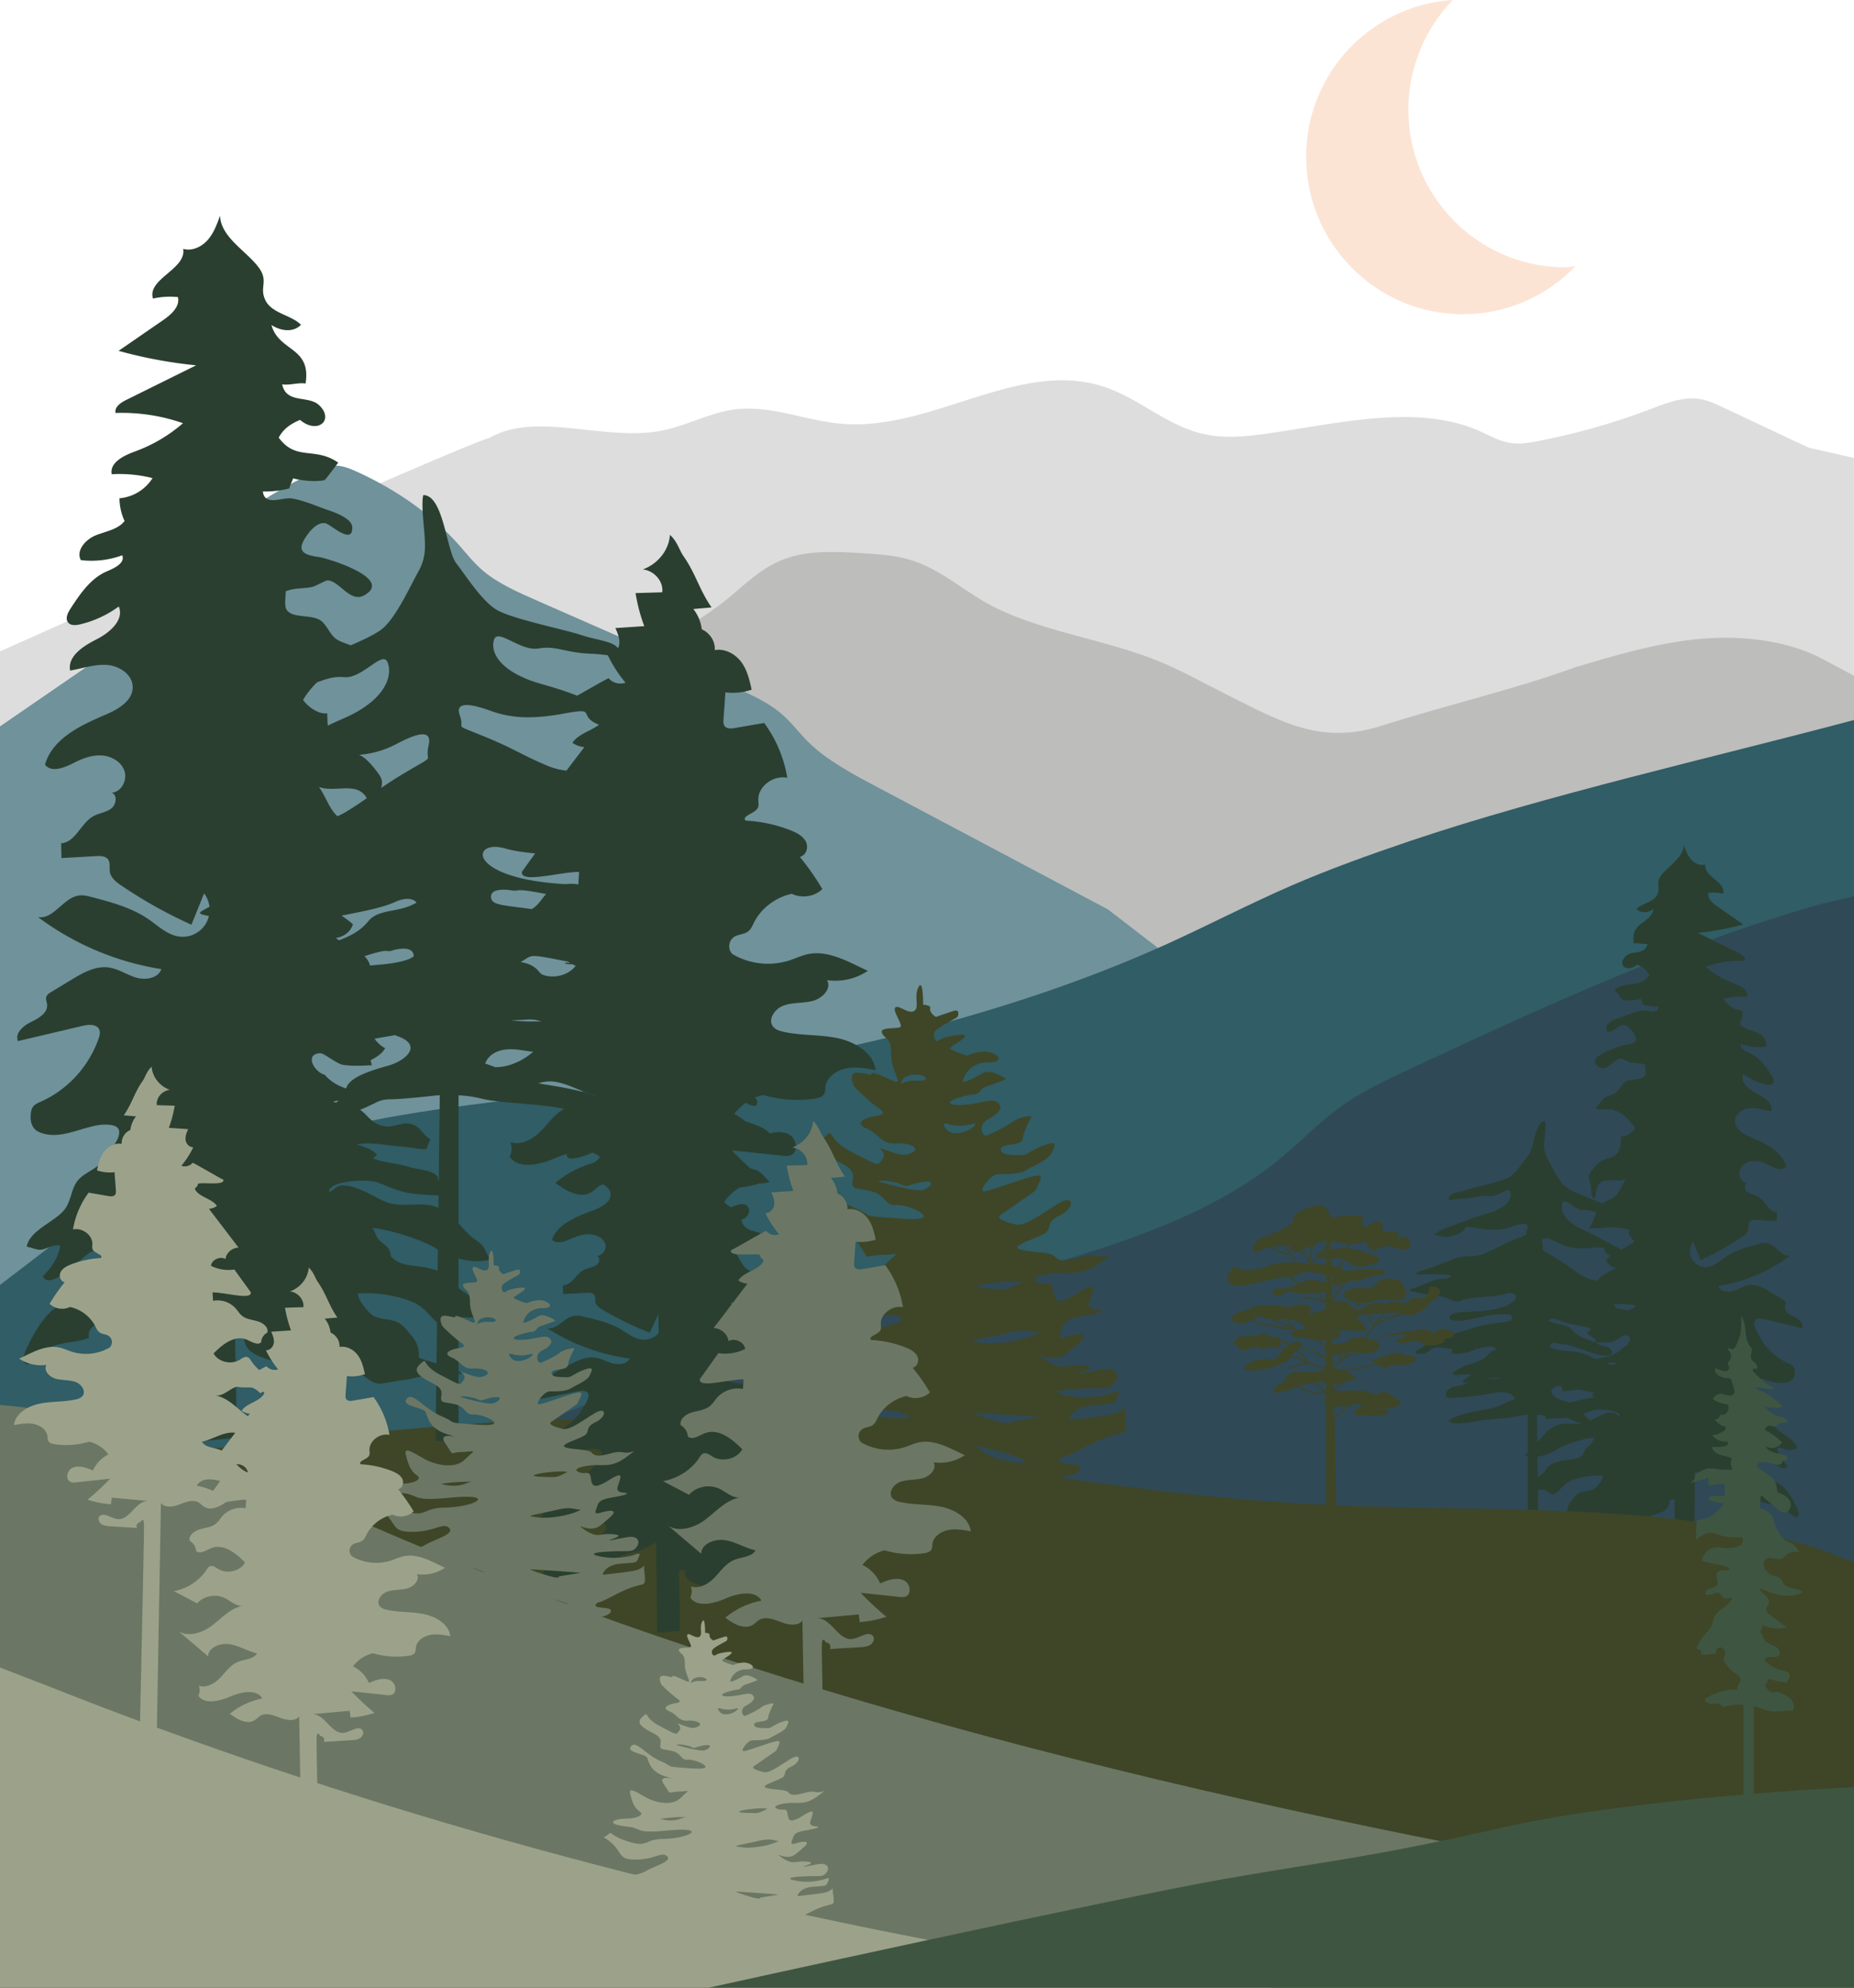 <svg xmlns="http://www.w3.org/2000/svg" viewBox="0 -0 1401.42 1501.55" style=""><g><g data-name="Layer 2"><g data-name="‘ëîé_1"><path d="M1183.15 201.91c-65.48 0-118.55-53.31-118.55-119.07A118.75 118.75 0 0 1 1098.21 0 118.51 118.51 0 0 0 987.3 118.3c0 65.76 53.08 119.07 118.55 119.07a117.81 117.81 0 0 0 85-36.23c-2.63.17-5.08.77-7.7.77z" fill="#fce4d5"></path><path d="M370.24 330.68c35.22-20.11 86.32 2.75 129.1-5.21 20-3.72 37.29-14.14 57.66-16.35 26.65-2.89 52.16 8.73 78.91 11 67.12 5.73 131.43-47 194.75-29.12 30.4 8.6 51.42 32.1 83 37.63 13.69 2.39 28 1.1 41.84-.78 54.87-7.48 115-23.49 163.16-2.1 7.79 3.46 15.21 7.9 24.1 9 6.86.87 13.85-.34 20.57-1.67a522.54 522.54 0 0 0 85.12-24.33c11.33-4.33 23.58-9.19 36-7.35 6.44.94 12.18 3.62 17.76 6.24l64.91 30.53 34.23 7.75v1155.62H0V492.07s342.69-153.36 370.24-161.39" fill="#ddd"></path><path d="M1373.32 495.59c-26.71-12.57-60.13-16-91.64-12.64S1220.39 495.19 1191 504c-47.11 17.09-98.46 28.79-146.66 44.24-46.12 14.78-76.4-3.28-116.3-23.14-17.64-8.78-34.48-18.5-53.18-26-41.75-16.85-91.78-22.51-129.48-43.78-20.16-11.32-36.63-27.08-60.66-33.32-10.41-2.7-21.56-3.41-32.57-4.09-19.06-1.19-39.11-2.27-56.54 3.46-18.56 6.1-30.94 18.81-44.41 29.9-24 19.77-54 35.73-87.18 46.43l-146.88 41.61-306.59 294h1390.86V510.52s-24.78-13.37-28.09-14.93z" fill="#bdbdbc"></path><path d="M0 548.74v557.12h1382.22L837.39 686.93l-174.33-92.38c-18.89-10-38.08-20.24-51.94-33.87-7.4-7.28-13.16-15.43-21.37-22.24-10.33-8.57-24-14.61-37.46-20.51l-146.08-64.09c-14.63-6.42-29.52-13-40.7-22.35-7.42-6.22-13-13.47-19.11-20.37-19.75-22.12-46.34-41.12-77.28-55.07-5.11-2.31-10.74-4.56-16.76-4.3-5.42.23-10.25 2.45-14.74 4.65-42.41 20.82-81.19 47.12-103.42 80.48-7.68 11.52-13.3 23.75-22.11 34.83z" fill="#6f929b"></path><path d="M1401.41 543.91c-106.8 28.38-233 56.82-335.41 91.34-30.73 10.36-61.08 21.28-89.9 33.76-32.26 14-62.48 29.83-94.29 44.23-127.93 57.92-279.06 90.87-432 110-70.63 8.84-142.78 15-209.5 32.52-72 18.89-134.44 50.12-195.92 81L0 970.65v316.28l1401.41-.36z" fill="#305d66"></path><path d="M212.42 1146.55c47.87-28 127.42-45.37 182.65-66.88 74.68-29.08 149.63-58.26 229.52-80.69 120.5-33.84 258.63-55.37 340.95-122 17.87-14.47 32.47-30.69 52.28-44 15.09-10.17 32.87-18.45 50.55-26.67 97.72-45.43 196.28-91.19 306-122.89l27.05-6.36v609.57h-1189z" fill="#304957"></path><path d="M850.37 1064c.86-2.58-1.3 3-11.2 4.74s-31 3.88-31 3.88 1.72-9.91 18.52-11.2 15.51-.86 17.67-5.6 2.15-5.6-3.88-3.45-16.37 3.45-24.56 3-29.72-4.31-5.16-6 26.7 1.29 31.44-4.31 2.16-12.28-8.61-10.55-15.51 3.23-18.31 3.23 17-4.74 5-6-14.86 1.93-21.32 0-12.28-7.11-13.36-8.19 11.42 6.25 20-.65 14.21-11.63 13.78-13.35-2.37-2.15-8.61-.86-11.64 4.31-9.27-1.94 1.5-9.75 15.05-12.13 16.8-3.45 16.15-4.52-11.41.64-9.26-6.47 5.39-13.57-.64-11.2-10.13 6.25-15.94 8.62-9.48 3.23-10.56-6-5.24-3.09-12.7-6.53 7.75-6.9 18.66-6.9 17.81.86 29.87-8 7.47-5.17 1.72-4.59-6.31-2.3-17.8.86-15.8 2.87-19-.86-22.11-2.88-27.28-5.75 17.23-8.61 21.25-12.63-.57-7.47 10.34-12.64 11.49-16.66-1.72-8.61-24.7 17.23-32.17 15.5-14.93-4.59-11.48-6.89 26.42-18.38 26.42-18.38 5.74-10.34 4-10.91 0-2.3-19 4-23 8-24.69 6.89 5.74-12.64 12.06-12.64 16.08 0 20.68-2.87 17.23-8 19.52-13.21 5.17-9.76-5.74-5.74-12.06 7.47-17.23 7.47a68.81 68.81 0 0 1-10.81-.62c-5.17-.57-7.47-5.74 0-6.89s11.48-1.15 12.06-5.74 5.17-13.79 6.32-15.51-9.77 0-14.94 4-14.36 8-18.38 9.76-7.46-8 .58-12.06 11.48-8.62 8-12.06-8-1.72-17.81 0-19 1.72-19-.58 12.63-5.74 18.38-6.31 2.87-4 10.34-6.32a130.34 130.34 0 0 0 13.78-5.17s-11.49-8-17.23-4.6-15.51 8.05-15.51 6.32 4-14.36 19.24-14.36 5.17-8.61-3.73-8-10.91 3.16-12.64 2.87-12.63-4.3-12.63-5.45 10.91-6.61 11.49-9.19-14.65.57-16.37 1.43a30 30 0 0 0-4.31 2.3c-1.15.86-5.74-4.88-.58-8.9s14.94-8.33 15.51-9.48 2-6-3.16-4.31-11.48 3.74-12.63 4.31-5.75-3.73-4.88-6.32-5.32-2.73-5.32-2.73c0-9.47-.86-19.38-3.87-12.49s1.29 14.65-3 17.23-12.06-5.17-14.22-2.58 6 12.92 3.88 14.64-16.37-.43-13.78 4.74 6.89 2.59 6.89 16.37 11.2 24.13 0 19-14.65-6.46-15.08-4.74-1.29 0-9.48-.86-4.73 7.32-3.87 9.47 7.32 7.76 13.78 13.36 13.79 8.18 3 9.91-15.51 6-6.89 9.47 11.2 12.06 21.53 11.2 19.39 3.45 12.93 6.9-10.77 1.29-20.68-2.16 2.58.86-1.72 6.89-2.48 5.6-23.43-5.17-11.9-19-20.94-10.76 3 13.81 14.21 19.83 6.9 10.75 7.33 15.06 3.29 3 14.35 5.6 9.77 11.2 18.82 10.34 39.2 12.92 4.3 10.34-18.95-.87-37-8.62-29.3-25.42-35.33-17.66S627.23 902.86 629 908s3.88 11.2 8.61 15.08 6.9 5.17 19.39 9c1.38.42 2.21.67 2.65.79-2.7-.69-18.32-4.21-10.84 6.53 9.91 14.21 2.59 9 17.23 8.61s13.79-3.44 3 7.33-30.58 5.6-40.92 0-21.35-13.36-19.51-5.17 4.43 16.8 11.32 21.54-5.6 8.61-17.23 8.61-21.54 4.74-7.75 7.76 12.49.43 24.55 5.6 41.36-1.73 56.86 0-3.87 10.34-28 10.77-17.66 10.77-42.21 3-17.66-13.35-24.56-7.75-6-.71 6 10.63 6.9 19.09 28.87 18.66 30.15-9.91 36.18-3.88-14.21 11.2-24.55 17.23-28.43 7.33-37.48 5.17-18.52-12.49-20.68-4.3.58 18 13.21 20.24 17.23 9.77 27 12.64 11.77 6.89-4 9.48-12.06-2.3-38.77-3.74-2.87 4.31-4.88 6-15.23-5.17-20.11-3.44 15.51 18.66 17.23 21.68-3 15.51 3.88 12.92 32.31 5.6 34.89 7.33-2.85 2.15 21.62-2.59 43.43-15.51 39.55-8.61-40.92 12.06-21.54 15.07 21.54-1.72 25-3.87 15.94-9.91 21.54-9.91 11.63-1.73 16.37-.43 2.58 54.71 2.58 54.71h9s-1.29-53.85 0-54.28 15.51 7.75 24.12 11.2 9.91 6 30.16 6 43.94-7.32 43.94-7.32-7.76-6-9.48-8.62.43-1.29 7.32-3 9.91-5.16 6.89-7.32-18.09-.86-13.78-5.17-3.45 2.59 18.52-9 28-9.48 30.16-12.07-.85-14.55.02-17.11zm-174.32-85.95a76.35 76.35 0 0 0-7.59 2.47c-11.63 4.31-23.69 0-23.69 0a165 165 0 0 1 26.71-2.15 29.85 29.85 0 0 0 4.57-.32c1.42-.36 1.29-.2 0 0zm-4.14 123.76c-12.49 4.07-32.74 12-36.62 3.29 0 0 22-7 33.17-6.56s15.94-.8 3.45 3.27zm5.18-30.55c-16.81-.27-36.63-6.31-36.63-6.31 17.66 0 18.53-1.29 25.42 0s8.61-.43 15.07 2.16 12.96 4.43-3.86 4.15zm4.3-253.57a6.69 6.69 0 0 1 4.36-4.74c2.74-.64 2.1-1.51 8.13-1.08s10.34 5.17-1.29 4.53-12.28 5.17-11.2 1.29zm15 81.42c-5.52.86-28.35-5.22-31.79-6.49s10.76-1.27 18.52 3c2.52 1.4 8.61-2.58 16.8-3s1.99 5.62-3.54 6.49zm89.68 107.69s-8.61 4.74-23.26 6.89-19.81.86-26.28 0 10.77-3.44 25.42-6.89 16.36-.43 24.11 0zm-46.95-35.32c4.31-2.16 28-4.74 33.17-3 0 0-8.19 5.17-13.36 5.17s-24.13-.02-19.82-2.17zm-25.54-121.05c-2.27-3.45 6.14-.43 6.14-.43l6.9.43s6.67-.65 9.69-1.65-1.08 5.1-9.69 6.82-10.77-1.72-13.04-5.17zm49.65 253.73c-18.52-3-27.57-13.36-24.75-12.07s21.74 4.74 33.8 9.91c0 0 9.48 5.17-9.05 2.16zm2.16-30.16c-2.59.43 0 0-2.59 1.29s-30.58-8.18-27.67-8.18 29 1.72 50.93 3.44z" fill="#3e4627"></path><path d="M519.78 1157s-5-224.55-4.78-235.69 4-3.37 4-3.37c3.29-.13 5.72 4 3.83 6.47l29.55-1.76c3.61-.21 7.41-.49 10.4-2.37s4.69-5.95 2.58-8.67c-4.24-5.46-12.75 1.67-19.91 2.82-14.4 2.29-21.06-21.2-35.64-20.36l41.56-3.76c.33 2.5.67 5 1 7.51a105.06 105.06 0 0 0 26.28-5.21A286.5 286.5 0 0 1 553.2 869l38.07 4a15.28 15.28 0 0 0 5.48-.07c7.59-2 5.61-13.78-1.66-16.58s-15.47.29-22.62 3.33A36.18 36.18 0 0 0 555 841.53a38.69 38.69 0 0 1 21.76-14.4 91.9 91.9 0 0 0 39 2.8c2.55-.36 5.33-1 6.79-2.94s1.15-4.31 1.5-6.54c1.08-6.87 8.13-11.87 15.46-13.33s15-.13 22.31 1.21c-1.44-12.68-15.2-21.24-28.64-24.08s-27.58-1.81-41-4.83c-2.66-.6-5.41-1.43-7.27-3.29-5.17-5.14.28-13.94 7.34-16.5s15.13-1.63 22.41-3.63 14.09-9.42 10.46-15.59a44.23 44.23 0 0 0 30.84-7l-8.87-4.25c-11.21-5.37-23.59-10.9-35.94-8.47-5.11 1-9.79 3.33-14.73 4.92a53.18 53.18 0 0 1-42.57-4.74c-4.11-3.54-3.3-10.72 1.52-13.4 3-1.68 7-1.67 9.8-3.63 2.47-1.72 3.59-4.59 4.89-7.18 5.36-10.62 16.14-18.76 28.47-21.5 7.38 3.72 17.4 2.15 23.05-3.59a200.07 200.07 0 0 0-17-24.28c5-1.12 6.77-7.5 4.43-11.75s-7.25-6.7-12-8.54a107.7 107.7 0 0 0-33.32-7.08c-3.48-3.32 6-5.13 8.74-9 1.38-1.89.85-4.38.77-6.65-.36-10.09 11.26-18.94 21.9-16.69a96.37 96.37 0 0 0-17.46-41.44l-22.06 3.8c-2.65.46-5.83.75-7.59-1.14-1.29-1.4-1.23-3.45-1.1-5.29l1.43-20.51a45.2 45.2 0 0 0 19.84-2c-1.59-7.2-3.26-14.62-7.7-20.72s-12.39-10.62-20.19-9.17c.53-6.42-3.56-13-9.84-15.73a29.83 29.83 0 0 0-6.36-15.32l13.81-1.22c-9.29-13.24-12-25.57-21.31-38.82-3.14-4.48-4.54-10.95-10.18-16-.65 11.36-9 22-20.52 26.12 8.76.93 15.79 9.2 14.7 17.29l-20.15.61A128.4 128.4 0 0 0 487 473l-21.81 1.46c1.69 3.91 3.42 8 2.9 12.2s-4.15 8.35-8.7 8.18a97.86 97.86 0 0 0 13.44 20.85 11.64 11.64 0 0 1-12.79-3.37c-5.19 2.42-29.35 16.66-34.54 19.08-2.41 7.75 28.73 1.7 28.83 5.34S459 540 457 543.12c-5 8.08-19.25 9.91-24.25 18a16.84 16.84 0 0 0 9 3.22q-16.71 21.88-33.4 43.78c7.37.17 14.07 6.06 14.63 12.86 6.28-3.53 15.82.92 16.47 7.69a43.93 43.93 0 0 1-26.35 4.17q-9.24 12.79-18.49 25.57c-2 9.41 28.76.16 43.13.25-.19 3.16-.39 6.32-.58 9.48-9-1.73-18.81 1.35-24.79 7.75-2.95 3.15-5 7-8.56 9.64-4.91 3.6-11.61 4-17.54 5.89s-12 6.84-10.54 12.48a13.64 13.64 0 0 1 7.07 11.16c4.5 3.75 11.07-1 16.64-3.24 13.39-5.31 27.32 5.71 37 15.75-5.06 9.46-19.73 13.11-29.24 7.28-2.88-1.77-6.15-4.37-9.32-3.08-1.7.69-2.68 2.32-3.63 3.8-7.7 12-21.16 20.79-36 23.4l25.75 13.5c6.71-7.91 19.63-10.65 29.38-6.22 7.22 3.27 13.7 10.09 21.59 8.65-14.15 2.3-24 13.74-35.1 22.15s-29 13.54-38.78 3.78L396 830.52c.12-9.79 13.45-15 23.86-13.29s19.5 7.7 29.8 10c-3.7 6.56-13.66 6.46-21 9.43-8.27 3.36-13.33 11-19.31 17.24s-15.12 11.77-23.59 8.86a13.45 13.45 0 0 1-.52 11c6.92 10.12 23.62 5.88 35.33.75s29-8.41 34.8 2.3a79.22 79.22 0 0 0-35.57 16.71c7.81 6 18.9 12.34 27.31 7 2.22-1.4 3.87-3.47 6.14-4.8C459.67 892 468 895.25 475 898s16.56 4.16 20.93-1.58l4.62 260.58z" fill="#2a3f30"></path><path d="M152.89 1088.63l-1-117.17c-5.88 2.83-11.53 7.49-17.55 9.83-7 2.71-14.46 3.86-21.76 7.34-9 4.32-13.53 4.71-23.94 6.12-7.6 1-23.74 5.66-21.37 15.88-9.64 4-24.19 3-32.58 8.91-2.13 1.49-4.1 5.76-5.93 6.73-2.91 1.55-7.28 6.82-10.54 2.8s9-24 11-27c5-7.59 10.45-13.84 18.89-17.27 5.13-2.09 10.8-1.07 15.59-3.47 7.57-3.79 16.7-12.06 23.46-17.48 20.28-16.26-1.56-27-18.54-18.09-6.93 3.64-30.3 29.91-36.28 18.52 6.06-6.17 12.4-14.8 13.14-23.5-6-.78-10.57 3.09-14.7 3.27-3.49.15-6.84-1.69-10.57-2.26 2.06-12.32 21-18.65 28.31-27.73 5.15-6.41 5.15-15.16 9.61-21.41s13.18-8.74 18.29-14.21c3.16-3.39 11.53-15.26 12.75-18.71 2.29-6.5.67-9.9-8.69-10.19-15.62-.48-33.44 12.59-50.3 5.91-5.67-2.25-7.3-7.25-7-12.79.39-8.75 4.25-8.55 11.56-12.29a82.16 82.16 0 0 0 39.8-45.83c.76-2.19 1.41-4.63.5-6.76-1.83-4.27-7.92-3.93-12.45-2.87l-49 11.53c-2.49-5.93 4-11.58 9.82-14.39s12.86-6.9 12.18-13.3c-.21-1.88-1.12-3.78-.6-5.6s2.21-2.86 3.78-3.81L54.18 740c8.55-5.14 18-10.48 27.87-9.17 7.36 1 13.73 5.52 20.83 7.65s16.62.59 19.09-6.41a210.75 210.75 0 0 1-93.23-39.29c11.86 2 19.1-14.77 31-16.3 3.39-.44 6.8.44 10.12 1.32 14.73 3.89 29.8 7.93 42.36 16.58 7.29 5 14.06 11.71 22.81 13.05a20.37 20.37 0 0 0 19.23-32.53l-9.56 23.64A350.37 350.37 0 0 1 91.81 669c-3.86-2.61-8-5.78-8.77-10.37-.54-3.15.54-6.76-1.32-9.36s-5.76-2.75-9-2.56l-26.25 1.49-.25-11.19C57 636.38 61 622 70.39 616.67c4.31-2.44 9.63-2.88 13.61-5.83s5-10.48.34-12c7.37-.45 12.11-9.51 9.73-16.5s-9.94-11.25-17.31-11.66-14.56 2.32-21.13 5.68c-7 3.6-16.74 7.5-21.6 1.31 5.56-19.71 26.85-29.74 45.7-37.75 9.6-4.08 20.73-10.55 20.58-21-.13-9.41-10.16-16-19.55-16.63S62.25 505 53 506.53C51 495.63 63 488 72.91 483s21.18-14.64 16.87-24.85a80.8 80.8 0 0 1-29.49 13.55c-3 .7-6.76 1-8.75-1.39-2.42-2.91-.39-7.24 1.67-10.41 7.31-11.25 15.33-23.12 27.69-28.35 5.74-2.42 13.81-6.29 11.5-12.07a67.81 67.81 0 0 1-31.28 3.65c-3.89-7.26 3.61-15.64 11.24-18.72s16.73-4.34 21.8-10.83a41.89 41.89 0 0 1-3.85-17.17 33 33 0 0 0 25-15.24 102 102 0 0 0-30.83-2.93c-1.79-8.85 9.17-14.14 17.65-17.23a114.91 114.91 0 0 0 36.18-21.32 139.92 139.92 0 0 0-51-7.73c-.87-4.44 3.88-7.75 7.94-9.76l53-26.22a349.38 349.38 0 0 1-58.62-10.94l33.62-23.16c6.08-4.19 13-10.29 11.22-17.47a59.41 59.41 0 0 0-18.85 1.13c-4.5-14.9 25.42-22.19 22.85-37.55 6.64 1.94 13.91-1.48 18.49-6.66s7-11.86 9.39-18.37c.57 16.16 19.4 26.28 28.86 38.64 8.29 10.83.59 14.94 5.3 25 4.84 10.33 19.79 11.27 27 18.79-6.07 6-15.12 4.69-22.31.15 5.56 20.3 30.24 16.22 25.78 44.17-5.43-.88-12.27 1.53-17.7.61 3.29 15.1 19.92 7.94 28.15 15.95 11.36 11.06-1.38 22.09-14.66 10.91-7.09 3.06-12.48 6.66-16.1 13.4 13.25 18 27.24 6.56 45 18.9-3.05 3.94-8.73 11.74-10.34 13.25-7.8 1.42-16.71.39-23.83-1.37-.67 2.53-2.2 4.84-2.79 7.57a70.82 70.82 0 0 1-20 2.33c1.24 11.25 14.34 4.44 21.23 5.22 8.49 1 20.49 6.33 28.45 9 4.65 1.54 17.66 6.24 17.89 12.73.52 14-16.28-1.94-20-2.84-6.25-1.5-12.11 5.75-15.08 10.22-6.9 10.38-2.62 13.55 10.08 15.24 5.65.75 57.12 16.23 33.91 28.93-10.64 5.82-18.91-11.36-27.67-11.29-1.55 0-8.81 4.31-11.63 4.92-6.81 1.5-12.91.48-19.89 3.28 0 3.69-1.35 10.89.71 14 4.43 6.74 19 3.15 25.89 8.24 4.61 3.43 6.49 9.9 11.11 13.51 4.11 3.2 10.88 4 15.16 7.24 4.59 3.51 7.28 9 11.6 12.83-6.81 4.1-15.86.14-22.69 2.22-12.67 3.87-22 13.08-28.7 23.95 3.5 5.17 11.73 11.16 18.28 10.18.31 13 .44 23 13.79 27.43 11.53 3.87 14.22 4.69 22.36 14.8 7.27 9 5.61 9.6 3.08 20.67-1.22 5.35.66 17.15-5.66 17.34-1.58-8-1-16.59-8.61-21.32-8.14-5-22 .49-31.25-3.36 3.32 4.77 5.81 10.55 8.37 14.94 6.76 11.55 11.93 10 21.25 15.76 11.32 7 9.65 26 19.14 32.35-19.29 1.34-34.52-4.1-53.4 2.43 2.46 5.21-2.53 11.27-6.64 14.88 11.4 8.57 26.52 13.84 37 23.5-1.9 5.71-6.87 9.43-13 10.34 8 5.89 25.43 10.47 26.29 23.14.51 7.46-8.85 14.37-15.25 15.34-6 .91-9.24-2.42-14-4-8.22-2.66-4.16-1.86-9.48-.19-3 .95-9.27 4.93-14 6.2-6 21.37 37.09 13.56 44.42 19.37 9.14 7.24 8.14 17.23 19.32 23.35-2.1 4.09-6.79 6.93-11 9.16.34.86.56 2.56 1 3.69-7 .42-14.66.74-21.68-.25-5-.71-14.43-9-17.47-8.81-12.08.63-4.27 14.36 3.53 16.32 7.35 8.63 18.1 11.54 29.29 13.46 4.57.79 17.12 3.67 7.91 8.21-3.21 1.58-9.87-1.56-13.39-1.91-5.05-.49-12.82-1.09-17.4.55 5.93 2.34 13 1.44 18.56 4.85 7.94 4.86 9.75 12.19 20.71 13.73 6.7.95 12.35-3.29 19.12-1.86 7.53 1.6 8.75 8.1 15.16 11.77a27 27 0 0 0-3 7.29c-5.05.42-13.5-1.6-18.9-1.92-11.2-.68-22.73-3.74-33.85-1.51 4.57 1.49 12.77 3.9 15.27 8-1 .83-2.07 1.64-3.14 2.41 7.47 3.32 19 3.69 27.41 6.56 5.53 1.9 23.22 2.79 21.77 9.58 4.68 3 10.44 3.69 15.81 5.5-3 9.47-2.28 7.66-11.14 6.83-12.73-1.19-22-.44-34.07-4.07-5.74-1.73-11.07-4.43-16.91-6.39-7.48-2.52-36.93-1.16-35.76 7.56 2.24-.83 5.54-4.36 7.76-4.8 9.88-2 24.79 7.57 33.36 11.53 14.13 6.52 28.77-1.16 42.69 5.71 11.62 5.73 14.38 13.57 24.26 21.74 2.43 2 5.33 3.49 7.4 5.88 3 3.41 3.5 8.51 7.69 10.62-15 4-30.16-.52-42.62-8.24-11.28-7-36.23-14.39-48.08-15.39 2 2.44 2.44 5.56 4.24 8 2.44 3.32 6.89 5 8.59 8.61 2.69 5.74-.94 3.64 4.23 7.43 7.15 5.24 15.77 4 24.38 6.1 8.22 2 16.16 3.52 20.73 10.2 2.65 3.88 1.57 4.51 6.79 7.75 8.33 5.16 8.55 9.9 8.06 19.56-4.65.26-10-.79-14.27 1s-4.54 5.35-9.66 4.48c-4.4-.74-7.43-5.07-10.36-8.1-6.17-6.39-9.74-8.76-19.09-11.54a97.38 97.38 0 0 0-34.43-4c-.44 4.52 7.87 14.85 11.89 17 6.06 3.31 14.27 1.66 20.51 6.24 2.63 1.92 4.37 4.34 6.45 6.69 4.89 5.53 7.77 10.59 7.1 18.51 10.32 4.44 23.93 5.84 33.12 12.26-7.87.35-16.05.08-23.7.78-7.4.68-14.47 3.28-21.58 4-5.51.6-11.5 2.19-16.71 2.61-7.16.58-11.9-6.65-18.06-8.84-7-2.5-18.14 1.49-25.32 1.52-11.76.06-21 .44-29.9-5.69-11-7.59-30.92-5.94-29.87-24.12 0 0-6.81-2.42-6.81 1.13s1 54.84 1 54.84l-.25 22.12z" fill="#2a3f30"></path><path d="M1066.43 975.26c3.48 1.22 17.63 3.52 22.26 3.9s11.65 6.17 15.86 3.34 23.52-2.12 33.12-5 13.19 5-2 9.9-34 2.57-38.18 5.33-2.85 7.71 18 3.1 16-2.22 19.65-2.83 8.66-.47 7.61 3.2-12.73 1.76-30.1 7.19-22.45 6.12-31.15 11-16.14 7.68-8.3 8.39 6.64-5.94 14.8-4.91c2.62.33 6.27.78 10 1.19-1.76 2.44-1.11 4 3.39 3.66 6.91-.51 9.08-1.23 11.34-2.47a6.11 6.11 0 0 0 2.68-.29c.33-.31-.65-.29-1.88-.17l.8-.47 2.26-.44c13.23-2.59 10.71-1.94 15.3.6a10.21 10.21 0 0 0-6.54 3.24c-4.65 5.41-10 6.4-16.45 8.54s-14.66 7.51-8.58 7.35c5.17-.13 7.76-.43 11.94-.18-2.14 1.85-5.44 3-6.11 4.53s.13 1.84 3.47 1.51a22.46 22.46 0 0 1-7.87 2.53c-8.94 1.07-8.94 6.08-8.58 7.86s7.86 1.08 15.73.36 12.87-1.79 23.6-3.29 12.51 5.08 12.51 5.08l-2.5.88c-2.5.87-10 4.84-15.37 6.06s-15.38 2-25.75 5.93-5 3.94-3.93 4.93 10.72.44 19.66-1.31 22.89-1.83 29.68-3.62a41.52 41.52 0 0 1 8.06-1.12v127.9h8.49l-1.55-127.92c.85 0 1.37.07 1.37.07s12.24 1.43 17.24 1.43 6.44 2.86 14.31 5 9.65 2.55 8.94 0-6.44-4.6-7.16-8.71-8.22-6.62-15.37-8.6-12.87-7.67-3.93-10.89c.43-.16.8-.31 1.16-.46 5 .83 10.08 1.68 14.1 2.75 8.77 2.32 18.34 3.69 19.48 2.92s5.34-.39-.78-3.39c4.73-.07 9.6-.24 12.88-.37 8.22-.34 6.43 7.13 14.3 7.13s.72-3.93-7.51-10.43c-5.27-4.17-9.24-6.21-15.83-9.24 1.57 0 2.62-.13 2.79-.66.49-1.53.89-5.88-7.93-7.62s-7.38-5.71-24.85-7.12c-7.79-.63-11.94-1.8-13.54-3.16 0-3.51 4.51-3.18 7.87-2.18 3.58 1.08-1.07-2.14 19.31 5.26s22.17 1.9 18.24-1.68c-1.13-1-3.53-1.7-6.68-2.31a40.32 40.32 0 0 0-6.23-3.13c-6.25-2.45-11.51-3.79-15.71-8.91-4-4.82-11.4-3-17.88-6.93 1.2-1.54 4.11-1.95 7.88-.24 5.46 2.49 14.37 3.93 21.59 5.43 2.56 1.63 4.1 2.54 11 3.69 3.94 3.57 11.41-2.26 16-2.21s19-1.12 22.53-2.15-1.79-1.83-12.52-8.63-11.8-2.86-16.09-6.27 8.94-1.95 19.67-.52 5.72-.36 3.93-2.15a255 255 0 0 1-23.6-12.51c-10.37-6.44-15.38-2.51-24.67-8.23s-10.73-7.86-22.17-14.66-6.44-2.86-8-9.65 5.53-3.94 11.61-.72 13.23 5.37 26.82 3.94 3.93 1.43 13.23 6.43 10 3.94 15.38 2.86 5 1.43 0-2.86-11.8-7.15-23.25-13.59-14.3-6.07-21.09-11-9.3-11.15-7.51-15.8 9.3 6.08 16 5.48 9.36 2.74 19 4.19 11.44 4.27 10.73 0-7.15-5-13.59-8.24-25.74-9.66-30.75-14.31-9.66-15-12.87-20.8-2.51-10.3-1.79-18.53 0-9.65 0-9.65c-7.51 0-8.5 20.42-12.16 25.16s-9.11 13.34-14.46 16.93-25.09 7.44-31.75 9.66-13.14 2.3-14.18 5.94 1 1.37 10.68 1 12.6-3.06 19.26-1.93 15-7.53 16.4-3.32-1.57 9.38-8.72 13.06-10 3.11-21.88 7.67-18.89 6.44-24.22 9.72-5.48 1.07-.22 2.49 5.88 2.41 15.54-1.1.26-6.87 13.68-4.4 20.71 1.24 27-1 13.63-4.09 11.51 1.67 3.16 2.8-8.77 7.67-13.52 6.61-23.23 10.75-14.38.26-25.22 4.93-24.49 8.75-24.49 8.75c-1.92 1.39-7 2.5 3.75 2.22s24.09-.36 19.55 2.22-5.3-.93-16.52 4-16.41 5.1-12.98 6.36zm57.88 66.26a12.91 12.91 0 0 1 5.48-.7c1.45.13 3.55.21 5.77.26a57.71 57.71 0 0 1-8.32.43c-1.05-.02-2.01-.01-2.93.01z" fill="#2a3f30"></path><path d="M1280.64 1180.05l.57-68.56c3.44 1.66 6.75 4.39 10.27 5.76 4.09 1.59 8.46 2.26 12.73 4.29 5.29 2.53 7.92 2.76 14 3.58 4.45.61 13.89 3.31 12.51 9.29 5.63 2.35 14.15 1.77 19.06 5.21 1.24.88 2.39 3.38 3.47 4 1.7.9 4.25 4 6.16 1.63s-5.25-14-6.41-15.79c-2.93-4.45-6.11-8.1-11-10.11-3-1.22-6.32-.62-9.12-2-4.43-2.22-9.77-7.06-13.73-10.22-11.86-9.52.91-15.81 10.85-10.59 4 2.13 17.72 17.5 21.22 10.84-3.54-3.61-7.25-8.66-7.68-13.75 3.52-.46 6.18 1.81 8.6 1.91 2 .09 4-1 6.18-1.32-1.2-7.21-12.28-10.91-16.56-16.23-3-3.74-3-8.86-5.63-12.52s-7.7-5.11-10.69-8.31c-1.85-2-6.75-8.93-7.46-10.95-1.34-3.8-.39-5.79 5.08-6 9.14-.28 19.56 7.36 29.43 3.46 3.32-1.32 4.27-4.24 4.13-7.49-.24-5.12-2.49-5-6.77-7.19a48.07 48.07 0 0 1-23.29-26.81 5.6 5.6 0 0 1-.29-3.95c1.08-2.5 4.64-2.3 7.28-1.68l28.68 6.75c1.46-3.48-2.35-6.78-5.74-8.42s-7.53-4-7.12-7.78c.11-1.11.65-2.22.34-3.28a4.37 4.37 0 0 0-2.21-2.23l-9.06-5.45c-5-3-10.51-6.13-16.3-5.36-4.31.57-8 3.23-12.19 4.47s-9.72.35-11.17-3.75a123.3 123.3 0 0 0 54.55-23c-6.94 1.16-11.18-8.64-18.16-9.54a15.6 15.6 0 0 0-5.92.77c-8.62 2.28-17.43 4.64-24.78 9.7-4.27 2.94-8.23 6.86-13.35 7.63a11.9 11.9 0 0 1-11.24-19q2.79 6.91 5.59 13.83a205.24 205.24 0 0 0 31-17.28c2.25-1.53 4.66-3.38 5.13-6.07.32-1.84-.32-4 .77-5.47s3.37-1.61 5.28-1.5l15.36.87.14-6.55c-6.31-.39-8.65-8.79-14.15-11.92-2.52-1.43-5.63-1.68-8-3.41s-3-6.13-.2-7c-4.31-.26-7.09-5.56-5.69-9.65s5.81-6.58 10.12-6.82 8.52 1.36 12.36 3.34c4.1 2.11 9.8 4.39 12.64.76-3.25-11.53-15.71-17.4-26.73-22.08-5.62-2.39-12.13-6.17-12-12.28.08-5.5 5.95-9.34 11.44-9.72s10.83 1.58 16.26 2.47c1.17-6.38-5.87-10.86-11.67-13.76s-12.39-8.56-9.86-14.53a47.25 47.25 0 0 0 17.25 7.92c1.78.41 4 .59 5.12-.81 1.41-1.7.22-4.24-1-6.09-4.28-6.59-9-13.53-16.2-16.59-3.36-1.42-8.08-3.68-6.73-7.06a39.71 39.71 0 0 0 18.3 2.14c2.28-4.25-2.11-9.15-6.57-11s-9.79-2.54-12.76-6.34a24.4 24.4 0 0 0 2.25-10 19.33 19.33 0 0 1-14.6-8.91 59.59 59.59 0 0 1 18-1.72c1-5.17-5.37-8.27-10.33-10.08a67.22 67.22 0 0 1-21.16-12.47 81.68 81.68 0 0 1 29.81-4.52c.5-2.6-2.28-4.54-4.65-5.72l-31-15.34a204.89 204.89 0 0 0 34.29-6.39L1298 684.68c-3.56-2.45-7.58-6-6.56-10.22a34.65 34.65 0 0 1 11 .66c2.63-8.72-14.88-13-13.37-22-3.89 1.13-8.14-.87-10.82-3.9s-4.11-6.94-5.49-10.74c-.34 9.45-11.35 15.37-16.89 22.6-4.85 6.34-.34 8.74-3.1 14.62-2.83 6-11.58 6.59-15.79 11 3.56 3.5 8.85 2.74 13.06.09-3.26 11.87-17.69 9.48-15.08 25.84 3.17-.52 7.18.89 10.36.35-1.93 8.84-11.66 4.65-16.48 9.34-6.64 6.47.81 12.92 8.58 6.38 4.15 1.79 7.3 3.89 9.42 7.84-7.75 10.52-15.94 3.84-26.35 11.06 1.78 2.3 5.11 6.86 6 7.75a34.93 34.93 0 0 0 13.94-.8c.39 1.48 1.29 2.83 1.63 4.42a41.48 41.48 0 0 0 11.68 1.37c-.72 6.58-8.39 2.6-12.42 3-5 .57-12 3.7-16.64 5.25-2.73.9-10.33 3.65-10.47 7.44-.31 8.2 9.52-1.13 11.73-1.66 3.65-.88 7.08 3.36 8.82 6 4 6.07 1.53 7.92-5.9 8.91-3.31.44-33.42 9.5-19.84 16.93 6.23 3.41 11.06-6.64 16.19-6.6.91 0 5.15 2.51 6.8 2.88 4 .87 7.55.27 11.64 1.91 0 2.16.79 6.37-.42 8.21-2.59 4-11.13 1.85-15.14 4.83-2.7 2-3.8 5.79-6.51 7.9-2.4 1.87-6.36 2.32-8.86 4.23-2.69 2.06-4.26 5.25-6.79 7.51 4 2.4 9.28.08 13.28 1.3 7.4 2.26 12.86 7.65 16.78 14-2 3-6.86 6.53-10.69 6-.18 7.59-.26 13.43-8.06 16.05-6.75 2.26-8.33 2.74-13.09 8.65-4.25 5.29-3.28 5.62-1.8 12.1.72 3.13-.39 10 3.31 10.14.93-4.68.55-9.7 5-12.47 4.76-2.94 12.86.28 18.28-2-1.94 2.79-3.4 6.16-4.9 8.73-4 6.76-7 5.85-12.43 9.22-6.62 4.1-5.64 15.23-11.2 18.93 11.29.78 20.2-2.4 31.25 1.42-1.44 3 1.48 6.59 3.88 8.71-6.67 5-15.52 8.09-21.63 13.74a9.13 9.13 0 0 0 7.6 6.06c-4.69 3.44-14.88 6.12-15.39 13.53-.3 4.37 5.18 8.41 8.92 9 3.52.54 5.41-1.41 8.19-2.31 4.81-1.55 2.43-1.08 5.54-.1 1.77.55 5.43 2.88 8.21 3.62 3.52 12.5-21.7 7.93-26 11.33-5.34 4.24-4.76 10.08-11.3 13.67 1.23 2.39 4 4.05 6.42 5.35-.2.51-.33 1.5-.58 2.16a64.1 64.1 0 0 0 12.69-.15c2.9-.41 8.44-5.24 10.22-5.15 7.07.37 2.49 8.4-2.07 9.55-4.3 5-10.59 6.75-17.13 7.87-2.68.46-10 2.15-4.63 4.81 1.88.92 5.77-.91 7.83-1.12 3-.29 7.5-.64 10.18.32-3.47 1.37-7.6.84-10.86 2.84-4.64 2.84-5.7 7.13-12.11 8-3.92.56-7.23-1.92-11.18-1.09-4.41.94-5.13 4.74-8.88 6.89a15.46 15.46 0 0 1 1.74 4.26c2.95.25 7.9-.93 11.06-1.12 6.55-.4 13.3-2.19 19.8-.88-2.67.87-7.47 2.28-8.93 4.67q.9.72 1.83 1.41c-4.36 1.94-11.12 2.15-16 3.84-3.24 1.1-13.58 1.63-12.74 5.6-2.73 1.74-6.11 2.16-9.24 3.22 1.76 5.54 1.33 4.48 6.51 4 7.45-.69 12.89-.25 19.93-2.38 3.36-1 6.48-2.59 9.9-3.74 4.37-1.47 21.6-.67 20.92 4.43-1.31-.49-3.24-2.56-4.54-2.82-5.78-1.15-14.51 4.44-19.52 6.75-8.27 3.82-16.83-.67-25 3.34-6.8 3.36-8.42 7.94-14.2 12.72-1.42 1.17-3.11 2-4.33 3.44-1.73 2-2 5-4.49 6.22 8.78 2.33 17.64-.31 24.93-4.83 6.59-4.09 21.2-8.41 28.12-9-1.15 1.43-1.42 3.25-2.48 4.7-1.42 1.94-4 2.91-5 5-1.57 3.36.55 2.14-2.47 4.35-4.19 3.07-9.23 2.34-14.27 3.57-4.81 1.17-9.45 2.06-12.13 6-1.55 2.27-.92 2.64-4 4.53-4.87 3-5 5.79-4.71 11.45 2.72.15 5.87-.47 8.35.6s2.65 3.14 5.65 2.63c2.57-.44 4.35-3 6.06-4.74 3.61-3.74 5.7-5.13 11.16-6.76a57.07 57.07 0 0 1 20.15-2.3c.26 2.64-4.61 8.68-7 10-3.54 1.93-8.35 1-12 3.64a24.93 24.93 0 0 0-3.77 3.92c-2.86 3.23-4.55 6.19-4.16 10.83-6 2.6-14 3.41-19.37 7.17 4.6.2 9.39 0 13.86.46s8.47 1.91 12.63 2.36c3.23.35 6.73 1.28 9.78 1.53 4.19.34 7-3.9 10.56-5.18 4.11-1.46 10.62.88 14.81.9 6.89 0 12.31.25 17.5-3.34 6.42-4.43 18.09-3.47 17.48-14.11 0 0 4-1.41 4 .67s-.6 32.08-.6 32.08l.15 12.94z" fill="#2a3f30"></path><path d="M432 1072.44c186.82 7 365.43 52.39 551.79 63.44 131.23 7.78 270.45-4 389 33.48l28.62 10.69v321.49H0v-389.16s355.88-42.76 432-39.94z" fill="#3e4627"></path><path d="M1299.39 1429.46c-352.83-59.62-700.88-141.2-1006-271.28-88.08-37.55-175.2-79.87-277.71-95.35L0 1061.29v440.25h1401.41v-62z" fill="#6b7764"></path><path d="M752.62 1474.88C501 1430 259 1362 36.05 1273.6L0 1259.68v241.86h962.1z" fill="#9ca28a"></path><path d="M500.58 623.29c-22.91-10.08-24.46-2.9-33.74-8.17s17.87-5.11 39.92-4.55 11.58-1.69 7.66-4.53c0 0-27.89-8.36-50-17.88s-31.68-1.61-51.51-10.06-23.08-12-47.45-22-13.55-3.9-17.89-15.67 10.62-8 23.5-3.4 27.77 7.08 55.18 2 8.23 1.82 27.95 9 21 5.14 31.73 2.24 10.41 1.62-.46-5.08-25.17-10.43-49.47-19.75-30.07-8.17-44.68-15.68-20.7-18.1-17.82-26.68 19.89 9.08 33.5 6.78 19.47 3.15 39.34 3.95 24 5.48 21.82-2-15.36-7.61-29-12.14-53.89-12.38-64.82-19.67-22.06-24.89-29.53-34.57S335.3 374 320 374c0 0-1.46 2.92 0 19.72s2.92 26-3.65 37.84-16.07 33-26.29 42.49-49.67 22.64-62.81 29.21-26.29 8.13-27.75 16.85 2.19 3 21.91 0 25.06-9.8 38.82-8.58 29.1-20.68 32.75-11.19-1.46 22.19-15.34 32.27-19.72 9.36-43.09 22.5-37.24 19-47.47 27.75-11 3.66 0 5.85 12.42 4.38 31.41-5.85-.73-16.06 27-13.14 42.35-1.46 54.77-8 27-12.42 23.71 1.46 7 5.84-16.41 19.71-26.29 18.26-45.28 29.95-29.21 3.65-50.39 16.79-48.2 25.56-48.2 25.56c-3.65 3.66-13.87 7.31 8 4.39s48.93-5.91 40.16 1.06-10.95-1.06-32.86 12.81-32.83 15.48-25.53 17.55 36.51 4.51 46 4.4 24.7 11.8 32.76 4.52c14.08-2.34 17.22-4.2 22.45-7.53 14.76-3.08 32.95-6 44.11-11.09 7.69-3.5 13.64-2.67 16.09.49-13.23 8.07-28.42 4.3-36.51 14.15-8.59 10.46-19.34 13.2-32.09 18.2a83.26 83.26 0 0 0-12.73 6.4c-6.43 1.24-11.33 2.61-13.63 4.7-8 7.31-4.39 18.57 37.24 3.44s32.15-8.52 39.45-10.68c6.86-2.06 16.17-2.72 16.08 4.45-3.27 2.76-11.75 5.17-27.67 6.45-35.67 2.87-32.73 11-50.74 14.55s-17.21 12.41-16.19 15.55c.35 1.08 2.48 1.43 5.68 1.36-13.46 6.19-21.55 10.35-32.33 18.86-16.79 13.24-31.43 21.28-15.33 21.28s12.41-15.25 29.21-14.57c6.69.28 16.63.62 26.31.76-12.51 6.12-3.7 5.51-1.61 6.91 2.34 1.58 21.89-1.2 39.79-6 8.21-2.18 18.62-3.93 28.8-5.61.74.3 1.5.61 2.38.93 18.26 6.57 6.57 18.18-8 22.24s-29.98 9.24-31.44 17.63-13.14 12.55-14.6 17.77 2.19 4.28 18.26 0 19-10.12 29.21-10.12 35.21-2.92 35.21-2.92 1.06-.08 2.8-.15l-3.16 261.26h17.34V827.42a84.88 84.88 0 0 1 16.46 2.29c13.87 3.65 42.35 3.82 60.61 7.38s38 4.73 40.17 2.69 13.14-2-8-10.07-41.63-9.61-52.59-12.11-26.29-10.6-31.4-12.39l-5.11-1.79s3.65-13.43 25.56-10.37 32.13 5.25 48.2 6.72 31.4 2.92 32.13-.73.73-13.89-17.53-16.07c-7.42-.89-11.47-3-16.07-5.17 6.82.69 8.41.05 7.09-3.07s-8.12-5.48-12.48-9.26c8.52-.52 13.83.1 24.39.37 12.41.33-4.39-10.62-17.53-15s-24.1-6.41-33.6-17.45c-3.64-4.23-8.25-5.76-13.37-6.62 9.38-5.18 4.24-6.51 31.27-1.23l4.61.9 1.64 1c-2.52-.24-4.53-.28-3.85.34.5.46 2.52.62 5.48.6 4.61 2.54 9 4 23.16 5 9.18.68 10.51-2.5 6.91-7.47 7.73-.85 15.18-1.76 20.53-2.44 16.67-2.11 14.24 11.48 30.24 10s.82-7.11-16.95-17.14-28.2-11.33-63.67-22.48-59.31-7.21-61.46-14.7 8.1-7.77 15.54-6.53-2.52-3.61 40.12 5.79 45.4-.72 36.83-6.35-47-.86-78-10.87-23.62-26-4-20.23 59.06 4.37 67.65 10.14 22.9-6.1 32.42-6.83 38.36-5.48 45.47-8-3.98-2.89-26.89-12.98zm-97.36 148.32a114.3 114.3 0 0 1-17-.87c4.53-.1 8.8-.26 11.79-.53a26.25 26.25 0 0 1 11.18 1.43c-1.86-.04-3.84-.06-5.97-.03z" fill="#2a3f30"></path><path d="M496.66 1233.4l-.65-68.1c-3.92 1.65-7.7 4.35-11.71 5.71-4.66 1.58-9.65 2.25-14.52 4.27-6 2.51-9 2.73-16 3.56-5.07.6-15.84 3.28-14.26 9.22-6.43 2.34-16.14 1.76-21.74 5.18-1.42.87-2.73 3.35-4 3.92-1.94.9-4.85 4-7 1.62s6-14 7.31-15.69c3.35-4.41 7-8 12.61-10 3.42-1.21 7.2-.62 10.4-2 5.05-2.21 11.15-7 15.65-10.16 13.53-9.46-1-15.71-12.37-10.52-4.62 2.12-20.21 17.39-24.2 10.77 4-3.59 8.27-8.61 8.76-13.66-4-.45-7.05 1.79-9.8 1.9-2.33.09-4.57-1-7.06-1.31 1.38-7.16 14-10.85 18.89-16.12 3.44-3.73 3.44-8.82 6.42-12.45s8.79-5.07 12.2-8.26c2.11-2 7.69-8.86 8.5-10.87 1.53-3.78.45-5.75-5.79-5.92-10.43-.28-22.31 7.31-33.56 3.43-3.79-1.3-4.88-4.21-4.71-7.43.27-5.09 2.84-5 7.71-7.14 12.32-5.49 22.05-15.25 26.56-26.64.51-1.28.94-2.7.33-3.93-1.22-2.48-5.28-2.29-8.3-1.67l-32.71 6.7c-1.66-3.44 2.69-6.73 6.55-8.36s8.59-4 8.13-7.73c-.14-1.1-.75-2.2-.4-3.26s1.47-1.66 2.52-2.21l10.34-5.41c5.7-3 12-6.1 18.59-5.33 4.91.56 9.16 3.2 13.9 4.44s11.09.35 12.74-3.72a152.33 152.33 0 0 1-62.21-22.84c7.91 1.16 12.75-8.58 20.7-9.47a20 20 0 0 1 6.75.76c9.84 2.27 19.89 4.61 28.27 9.64 4.87 2.92 9.38 6.81 15.22 7.58 5.32.71 11-1.64 13.74-5.68a10.86 10.86 0 0 0-.91-13.22l-6.38 13.74a246.69 246.69 0 0 1-35.31-17.16c-2.57-1.52-5.32-3.36-5.85-6-.36-1.83.36-3.93-.88-5.44s-3.84-1.6-6-1.49l-17.51.86c-.06-2.16-.11-4.33-.17-6.5 7.2-.39 9.87-8.73 16.14-11.84 2.87-1.42 6.42-1.68 9.08-3.39s3.37-6.09.23-7c4.92-.26 8.08-5.53 6.49-9.59s-6.63-6.54-11.55-6.78-9.72 1.36-14.1 3.32c-4.67 2.09-11.17 4.36-14.41.76 3.71-11.46 17.91-17.29 30.49-21.94 6.41-2.37 13.83-6.14 13.73-12.2-.08-5.46-6.78-9.28-13-9.66s-12.35 1.57-18.54 2.45c-1.33-6.33 6.69-10.79 13.3-13.66s14.14-8.51 11.26-14.45a57.94 57.94 0 0 1-19.68 7.88c-2 .4-4.51.58-5.84-.81-1.61-1.69-.26-4.21 1.12-6 4.88-6.54 10.23-13.44 18.47-16.48 3.83-1.41 9.22-3.65 7.67-7a51.39 51.39 0 0 1-20.87 2.13c-2.59-4.22 2.41-9.09 7.51-10.88s11.16-2.52 14.54-6.3a21.62 21.62 0 0 1-2.57-10c6.73-.48 13.1-3.87 16.66-8.86a77.59 77.59 0 0 0-20.58-1.82c-1.19-5.14 6.13-8.22 11.78-10a80.11 80.11 0 0 0 24.14-12.39 106 106 0 0 0-34-4.5c-.58-2.58 2.6-4.5 5.31-5.67l35.36-15.24a263.29 263.29 0 0 1-39.11-6.36l22.43-13.46c4.06-2.43 8.65-6 7.49-10.15a45.33 45.33 0 0 0-12.58.65c-3-8.66 17-12.9 15.25-21.82 4.43 1.12 9.28-.86 12.34-3.88s4.69-6.89 6.26-10.67c.38 9.39 12.94 15.27 19.25 22.46 5.54 6.3.4 8.68 3.54 14.52 3.23 6 13.21 6.55 18 10.92-4.06 3.48-10.09 2.72-14.89.09 3.71 11.79 20.17 9.42 17.2 25.67-3.62-.51-8.19.89-11.81.35 2.19 8.78 13.29 4.62 18.78 9.28 7.58 6.42-.92 12.83-9.78 6.34-4.73 1.77-8.33 3.87-10.74 7.78 8.84 10.45 18.17 3.82 30 11-2 2.29-5.83 6.82-6.9 7.7a45.27 45.27 0 0 1-15.9-.8c-.45 1.47-1.47 2.82-1.86 4.4a54.1 54.1 0 0 1-13.32 1.36c.83 6.54 9.57 2.58 14.16 3 5.67.57 13.67 3.68 19 5.21 3.1.9 11.78 3.63 11.94 7.4.34 8.15-10.87-1.13-13.38-1.65-4.17-.88-8.08 3.34-10.06 5.94-4.6 6-1.75 7.87 6.72 8.86 3.78.43 38.12 9.43 22.63 16.81-7.1 3.39-12.61-6.6-18.46-6.56-1 0-5.88 2.5-7.76 2.86-4.55.87-8.61.28-13.27 1.91 0 2.14-.9 6.32.47 8.15 3 3.92 12.7 1.83 17.28 4.8 3.07 2 4.33 5.75 7.41 7.85 2.74 1.86 7.26 2.31 10.11 4.2 3.07 2 4.86 5.22 7.75 7.46-4.55 2.39-10.59.08-15.15 1.29-8.44 2.25-14.66 7.6-19.14 13.93 2.33 3 7.82 6.48 12.19 5.91.21 7.54.3 13.34 9.2 15.95 7.69 2.24 9.49 2.72 14.92 8.59 4.85 5.25 3.75 5.59 2.06 12-.82 3.11.44 10-3.78 10.08-1.05-4.65-.63-9.65-5.74-12.39-5.43-2.92-14.67.28-20.86-2 2.22 2.77 3.88 6.12 5.59 8.68 4.51 6.71 8 5.8 14.18 9.16 7.55 4.07 6.44 15.12 12.77 18.8-12.87.78-23-2.38-35.63 1.41 1.64 3-1.69 6.55-4.43 8.65 7.61 5 17.7 8 24.67 13.66-1.27 3.32-4.59 5.48-8.66 6 5.34 3.42 17 6.08 17.54 13.45.34 4.34-5.91 8.35-10.17 8.91-4 .53-6.17-1.4-9.34-2.29-5.49-1.55-2.78-1.08-6.32-.11-2 .55-6.19 2.86-9.36 3.6-4 12.42 24.74 7.88 29.64 11.26 6.09 4.21 5.43 10 12.89 13.57-1.4 2.38-4.54 4-7.33 5.33.23.5.38 1.48.66 2.14a85.33 85.33 0 0 1-14.47-.15c-3.3-.41-9.62-5.21-11.65-5.12-8.06.37-2.85 8.35 2.36 9.49 4.9 5 12.07 6.71 19.54 7.82 3 .46 11.42 2.14 5.28 4.77-2.15.92-6.59-.9-8.94-1.1-3.37-.29-8.55-.64-11.61.31 4 1.37 8.68.84 12.39 2.82 5.29 2.83 6.5 7.09 13.81 8 4.47.55 8.24-1.92 12.76-1.09 5 .93 5.84 4.71 10.12 6.84a14.28 14.28 0 0 0-2 4.24c-3.37.25-9-.93-12.61-1.12-7.48-.39-15.17-2.17-22.59-.87 3 .86 8.52 2.27 10.19 4.64-.69.48-1.39 1-2.1 1.4 5 1.93 12.68 2.14 18.29 3.81 3.69 1.1 15.49 1.62 14.53 5.57 3.12 1.73 7 2.14 10.54 3.2-2 5.5-1.52 4.45-7.43 4-8.49-.7-14.7-.26-22.73-2.37-3.83-1-7.39-2.58-11.28-3.72-5-1.46-24.64-.67-23.86 4.4 1.49-.48 3.69-2.54 5.18-2.79 6.59-1.15 16.53 4.4 22.25 6.7 9.43 3.79 19.2-.67 28.48 3.32 7.76 3.33 9.6 7.89 16.2 12.64 1.61 1.16 3.55 2 4.93 3.41 2 2 2.34 4.95 5.13 6.18-10 2.31-20.12-.31-28.44-4.79-7.52-4.07-24.17-8.37-32.07-9 1.31 1.42 1.62 3.23 2.83 4.67 1.62 1.92 4.59 2.89 5.73 5 1.79 3.34-.63 2.12 2.81 4.32 4.78 3 10.53 2.32 16.27 3.54 5.49 1.17 10.79 2.05 13.84 5.93 1.77 2.26 1.05 2.63 4.53 4.51 5.55 3 5.7 5.75 5.37 11.37-3.1.15-6.7-.46-9.52.6s-3 3.11-6.44 2.61c-2.94-.44-5-3-6.92-4.71-4.11-3.71-6.49-5.09-12.73-6.71a74 74 0 0 0-23-2.29c-.3 2.62 5.25 8.63 7.93 9.9 4 1.92 9.52 1 13.68 3.62a26.45 26.45 0 0 1 4.31 3.89c3.26 3.22 5.18 6.16 4.74 10.76 6.88 2.58 16 3.4 22.09 7.13-5.25.2-10.71 0-15.81.45-4.94.4-9.65 1.91-14.4 2.35-3.68.35-7.67 1.27-11.15 1.52-4.78.33-7.94-3.87-12-5.14-4.69-1.46-12.1.87-16.89.88-7.85 0-14 .26-19.95-3.31-7.33-4.4-20.63-3.45-19.93-14 0 0-4.54-1.41-4.54.66s.67 31.87.67 31.87l-.16 12.86z" fill="#2a3f30"></path><path d="M624.87 1423.93s-3.87-172.1-3.67-180.64 3.06-2.58 3.06-2.58c2.52-.1 4.38 3 2.93 5l22.65-1.35c2.76-.16 5.68-.37 8-1.81s3.59-4.57 2-6.65c-3.26-4.18-9.77 1.28-15.26 2.16-11 1.76-16.14-16.24-27.31-15.6l31.85-2.88c.25 1.91.51 3.83.76 5.75a80.84 80.84 0 0 0 20.14-4 220.3 220.3 0 0 1-19.49-18.12l29.18 3.11a12.08 12.08 0 0 0 4.2-.06c5.81-1.49 4.3-10.56-1.27-12.7s-11.86.21-17.34 2.54a27.75 27.75 0 0 0-13.37-13.94 29.64 29.64 0 0 1 16.67-11 70.71 70.71 0 0 0 29.9 2.15c1.95-.28 4.08-.76 5.2-2.26s.88-3.3 1.15-5c.82-5.26 6.23-9.1 11.85-10.22s11.45-.09 17.09.93c-1.1-9.72-11.64-16.28-21.94-18.45s-21.14-1.39-31.4-3.7a11.3 11.3 0 0 1-5.58-2.52c-4-3.94.22-10.69 5.63-12.65s11.56-1.29 17.13-2.83 10.8-7.22 8-11.94a33.9 33.9 0 0 0 23.64-5.39l-6.8-3.25c-8.59-4.12-18.08-8.36-27.55-6.49-3.91.77-7.5 2.55-11.28 3.76a40.76 40.76 0 0 1-32.64-3.7 6.47 6.47 0 0 1 1.17-10.27c2.32-1.29 5.34-1.28 7.51-2.78 1.89-1.32 2.74-3.52 3.75-5.5 4.1-8.14 12.37-14.38 21.81-16.48 5.66 2.85 13.34 1.65 17.67-2.76a153 153 0 0 0-13.06-18.6c3.85-.86 5.19-5.75 3.39-9s-5.55-5.13-9.2-6.54a82.49 82.49 0 0 0-25.54-5.43c-2.66-2.54 4.56-3.93 6.71-6.86 1-1.44.64-3.35.58-5.09-.27-7.74 8.63-14.52 16.79-12.79a73.81 73.81 0 0 0-13.39-31.76l-16.9 2.91c-2 .35-4.47.57-5.81-.87-1-1.08-1-2.65-.85-4.06l1.12-15.72a34.64 34.64 0 0 0 15.2-1.56c-1.22-5.52-2.5-11.2-5.91-15.87s-9.49-8.15-15.46-7a12.52 12.52 0 0 0-7.58-12.05 22.88 22.88 0 0 0-4.88-11.74l10.59-.93c-7.12-10.15-9.22-19.61-16.34-29.76-2.4-3.43-3.48-8.39-7.8-12.26-.5 8.71-6.93 16.88-15.73 20 6.72.71 12.1 7 11.27 13.25l-15.45.46a98.65 98.65 0 0 0 5.06 19.11l-16.71 1.12c1.3 3 2.62 6.15 2.22 9.35s-3.18 6.4-6.67 6.27a75.24 75.24 0 0 0 10.3 16 8.92 8.92 0 0 1-9.8-2.58c-4 1.86-22.49 12.77-26.47 14.62-1.85 5.94 22 1.3 22.1 4.09s3.55 2.49 2 4.92c-3.84 6.19-14.75 7.59-18.59 13.79a12.76 12.76 0 0 0 6.89 2.46l-25.6 33.56c5.65.13 10.79 4.64 11.22 9.85 4.81-2.7 12.12.71 12.62 5.9a33.65 33.65 0 0 1-20.19 3.2L529 1041.79c-1.5 7.22 22 .13 33.06.19l-.45 7.27a21.15 21.15 0 0 0-19 5.94c-2.26 2.42-3.86 5.4-6.56 7.38-3.76 2.77-8.9 3.09-13.45 4.52s-9.17 5.24-8.07 9.57a10.41 10.41 0 0 1 5.41 8.55c3.45 2.88 8.49-.79 12.76-2.48 10.26-4.07 20.93 4.38 28.38 12.07-3.88 7.25-15.11 10-22.4 5.57-2.21-1.35-4.72-3.34-7.15-2.35a6.69 6.69 0 0 0-2.78 2.91c-5.9 9.23-16.22 15.93-27.6 17.93l19.67 10.35c5.14-6.07 15-8.16 22.52-4.77 5.53 2.51 10.49 7.74 16.54 6.63-10.84 1.76-18.38 10.53-26.9 17s-22.25 10.38-29.72 2.9L530 1173.7c.09-7.5 10.3-11.52 18.28-10.19s15 5.9 22.84 7.65c-2.83 5-10.46 4.94-16.07 7.22-6.34 2.58-10.23 8.41-14.81 13.21s-11.58 9-18.07 6.79a10.34 10.34 0 0 1-.41 8.43c5.31 7.76 18.11 4.51 27.08.58s22.23-6.45 26.68 1.76a60.68 60.68 0 0 0-27.27 12.85c6 4.63 14.49 9.46 20.93 5.38 1.7-1.07 3-2.65 4.71-3.67 4.91-2.89 11.26-.36 16.63 1.71s12.69 3.19 16-1.21l3.57 199.76z" fill="#6b7764"></path><path d="M1401.41 1350.11s-162.24 7.11-265.85 30.5-130.57 24.81-211.4 39-388.58 81.94-388.58 81.94h865.83z" fill="#3e5641"></path><path d="M487 1183.16c.64-1.93-1 2.25-8.36 3.53s-23.12 2.89-23.12 2.89 1.28-7.39 13.81-8.35 11.56-.64 13.17-4.18 1.61-4.17-2.89-2.56-12.21 2.56-18.31 2.24-22.16-3.21-3.85-4.49 19.91 1 23.44-3.22 1.61-9.15-6.42-7.86-11.56 2.4-13.65 2.4 12.69-3.53 3.69-4.49-11.08 1.44-15.9 0a28.06 28.06 0 0 1-9.95-6.1c-.81-.81 8.51 4.65 14.93-.49s10.6-8.67 10.28-10-1.77-1.61-6.42-.65-8.68 3.22-6.91-1.44 1.12-7.23 11.24-9 12.53-2.57 12-3.38-8.51.49-6.91-4.81 4-10.12-.48-8.36-7.55 4.66-11.88 6.43-7.07 2.41-7.87-4.5-3.91-2.3-9.48-4.87 5.78-5.14 13.92-5.14 13.28.64 22.27-6 5.57-3.86 1.28-3.43-4.71-1.71-13.27.64-11.78 2.14-14.13-.64-16.49-2.14-20.35-4.28 12.85-6.43 15.85-9.42-.43-5.57 7.71-9.43 8.56-12.42-1.29-6.42-18.41 12.85-24 11.56-11.13-3.42-8.56-5.14 19.69-13.7 19.69-13.7 4.29-7.71 3-8.14 0-1.71-14.13 3-17.13 6-18.41 5.14 4.28-9.42 9-9.42 12 0 15.42-2.14 12.84-6 14.56-9.85 3.85-7.28-4.29-4.28-9 5.56-12.84 5.56a51.6 51.6 0 0 1-8.14-.43c-3.85-.42-5.57-4.28 0-5.13s8.56-.86 9-4.29 3.86-10.28 4.71-11.56-7.28 0-11.13 3-10.71 6-13.71 7.28-5.56-6 .43-9 8.57-6.42 6-9-6-1.28-13.28 0-14.13 1.29-14.13-.43 9.42-4.28 13.7-4.71 2.15-3 7.71-4.71a96.14 96.14 0 0 0 10.25-3.77s-8.56-6-12.85-3.43-11.56 6-11.56 4.71 3-10.7 14.35-10.7 3.85-6.43-2.79-6-8.13 2.36-9.42 2.14-9.42-3.21-9.42-4.07 8.14-4.92 8.57-6.85-10.92.43-12.21 1.07a22.24 22.24 0 0 0-3.21 1.71c-.86.65-4.28-3.64-.43-6.63s11.13-6.21 11.56-7.07 1.5-4.5-2.35-3.21-8.57 2.78-9.42 3.21-4.29-2.78-3.64-4.71-4-2-4-2c0-7.07-.64-14.46-2.89-9.32s1 10.92-2.24 12.85-9-3.86-10.6-1.93 4.55 9.61 2.95 10.89-12.21-.32-10.28 3.53 5.14 1.93 5.14 12.21 8.35 18 0 14.13-10.92-4.82-11.24-3.53-1 0-7.07-.64-3.53 5.46-2.89 7.06 5.46 5.78 10.28 10 10.28 6.1 2.25 7.39-11.57 4.49-5.14 7.06 8.35 9 16.06 8.35 14.45 2.57 9.63 5.14-8 1-15.41-1.6 1.92.64-1.29 5.14-1.85 4.17-17.47-3.86-8.87-14.13-15.61-8 2.25 10.3 10.6 14.79 5.14 8 5.46 11.23 2.45 2.25 10.7 4.17 7.28 8.36 14 7.71 29.23 9.64 3.21 7.71-14.13-.64-27.62-6.42-21.84-19-26.34-13.17 13.17 6.42 14.45 10.28 2.9 8.35 6.43 11.24 5.14 3.85 14.45 6.74l2 .6c-2-.52-13.66-3.15-8.08 4.86 7.39 10.6 1.93 6.75 12.85 6.43s10.27-2.57 2.25 5.46-22.81 4.17-30.52 0-15.91-10-14.54-3.86 3.3 12.53 8.44 16.06-4.18 6.43-12.85 6.43-16.06 3.53-5.78 5.78 9.32.32 18.31 4.17 30.83-1.28 42.4 0-2.9 7.71-20.88 8-13.17 8-31.48 2.25-13.17-10-18.31-5.78-4.49-.53 4.5 7.93 5.14 14.23 21.52 13.91 22.48-7.39 27-2.89-10.6 8.35-18.31 12.85-21.2 5.46-27.94 3.85-13.81-9.31-15.42-3.21.43 13.38 9.85 15.1 12.85 7.28 20.13 9.42 8.78 5.14-3 7.06-9-1.71-28.91-2.78-2.14 3.21-3.64 4.5-11.34-3.86-15-2.57 11.56 13.92 12.84 16.16-2.25 11.57 2.89 9.64 24.09 4.17 26 5.46-2.12 1.61 16.12-1.93 32.38-11.56 29.49-6.42-30.51 9-16.06 11.24 16.06-1.28 18.63-2.89 11.88-7.39 16.06-7.39 8.67-1.28 12.2-.32 1.93 40.79 1.93 40.79h6.75s-1-40.15 0-40.47 11.56 5.78 18 8.35 7.39 4.5 22.49 4.5 32.76-5.46 32.76-5.46-5.79-4.5-7.07-6.42.32-1 5.46-2.25 7.39-3.86 5.14-5.46-13.49-.65-10.28-3.86-2.57 1.93 13.81-6.74 20.88-7.07 22.49-9-.64-10.96.06-12.88zm-130-64.07a57.9 57.9 0 0 0-5.65 1.85c-8.68 3.21-17.67 0-17.67 0a122.27 122.27 0 0 1 19.91-1.61 22.47 22.47 0 0 0 3.41-.24c1-.26.94-.15 0 0zm-3.08 92.28c-9.32 3-24.41 8.94-27.31 2.45 0 0 16.39-5.22 24.74-4.89s11.85-.59 2.54 2.44zm3.86-22.78c-12.54-.2-27.31-4.7-27.31-4.7 13.17 0 13.81-1 18.95 0s6.42-.32 11.24 1.6 9.63 3.31-2.91 3.1zM361 999.53a5 5 0 0 1 3.2-3.53c2.05-.48 1.57-1.12 6.07-.8s7.71 3.85-1 3.37-9.12 3.85-8.27.96zm11.19 60.7c-4.12.64-21.14-3.89-23.71-4.83s8-1 13.81 2.26c1.88 1 6.42-1.93 12.52-2.25s1.44 4.18-2.67 4.82zm66.86 80.3s-6.42 3.53-17.34 5.14-14.78.64-19.6 0 8-2.57 18.95-5.14 12.16-.32 17.94 0zm-35-26.34c3.21-1.6 20.88-3.53 24.73-2.25 0 0-6.1 3.86-10 3.86s-18 0-14.78-1.61zm-19-90.25c-1.69-2.57 4.59-.32 4.59-.32l5.14.32a47.8 47.8 0 0 0 7.22-1.23c2.25-.75-.8 3.8-7.22 5.08s-8.13-1.28-9.78-3.85zm37 189.18c-13.81-2.25-20.56-10-18.46-9s16.21 3.54 25.2 7.39c-.07 0 7 3.86-6.79 1.61zm1.6-22.49c-1.92.33 0 0-1.92 1s-22.81-6.11-20.64-6.11 21.6 1.29 38 2.57z" fill="#6b7764"></path><path d="M629.56 1426.92c.55-1.64-.82 1.91-7.1 3s-19.68 2.46-19.68 2.46 1.1-6.29 11.75-7.11 9.84-.54 11.21-3.55 1.36-3.55-2.46-2.19a46 46 0 0 1-15.58 1.92c-5.19-.28-18.85-2.74-3.28-3.83s16.94.82 20-2.73 1.37-7.79-5.46-6.7-9.84 2-11.62 2 10.8-3 3.14-3.82-9.42 1.23-13.52 0a23.78 23.78 0 0 1-8.47-5.19c-.69-.69 7.24 4 12.7-.41s9-7.38 8.75-8.48-1.51-1.36-5.47-.54-7.38 2.73-5.87-1.23 1-6.15 9.56-7.65 10.66-2.19 10.25-2.87-7.24.41-5.88-4.1 3.42-8.61-.41-7.11-6.42 4-10.11 5.47-6 2-6.69-3.83-3.33-2-8.06-4.14 4.92-4.37 11.84-4.37 11.29.54 18.94-5.1 4.74-3.28 1.1-2.92-4-1.46-11.3.55-10 1.82-12-.55-14-1.82-17.31-3.64 10.93-5.47 13.48-8-.36-4.73 6.56-8 7.29-10.57-1.09-5.47-15.67 10.93-20.4 9.84-9.48-2.92-7.29-4.37 16.76-11.66 16.76-11.66 3.64-6.56 2.55-6.92 0-1.46-12 2.55-14.58 5.1-15.67 4.37 3.64-8 7.65-8 10.2 0 13.12-1.82 10.93-5.1 12.38-8.38 3.28-6.19-3.64-3.64-7.65 4.73-10.93 4.73a44.59 44.59 0 0 1-6.92-.36c-3.28-.36-4.74-3.64 0-4.37s7.28-.73 7.65-3.65 3.28-8.74 4-9.83-6.2 0-9.48 2.55-9.11 5.1-11.66 6.19-4.73-5.1.37-7.65 7.29-5.47 5.1-7.65-5.1-1.09-11.3 0-12 1.09-12-.37 8-3.64 11.66-4 1.82-2.55 6.56-4a82 82 0 0 0 8.74-3.28s-7.28-5.1-10.93-2.92-9.83 5.11-9.83 4 2.55-9.11 12.2-9.11 3.28-5.46-2.37-5.1-6.92 2-8 1.82-8-2.73-8-3.46 6.92-4.19 7.29-5.83-9.29.37-10.39.91a19.76 19.76 0 0 0-2.73 1.46c-.73.55-3.64-3.09-.36-5.65s9.47-5.28 9.84-6 1.27-3.82-2-2.73-7.29 2.37-8 2.73-3.65-2.37-3.1-4-3.37-1.74-3.37-1.74c0-6-.55-12.29-2.46-7.92s.82 9.29-1.91 10.93-7.65-3.28-9-1.64 3.82 8.2 2.46 9.29-10.39-.27-8.75 3 4.38 1.64 4.38 10.38 7.1 15.3 0 12-9.29-4.09-9.57-3-.82 0-6-.55-3 4.65-2.46 6 4.65 4.92 8.75 8.48 8.74 5.19 1.91 6.28-9.84 3.83-4.37 6 7.1 7.65 13.66 7.11 12.3 2.18 8.2 4.37-6.83.82-13.12-1.37 1.64.55-1.09 4.37-1.58 3.56-14.86-3.27-7.55-12-13.29-6.84 1.91 8.77 9 12.58 4.37 6.83 4.64 9.56 2.09 1.91 9.11 3.55 6.2 7.11 11.94 6.56 24.86 8.2 2.73 6.56-12-.55-23.5-5.47-18.58-16.12-22.41-11.2 11.2 5.46 12.3 8.74 2.46 7.11 5.46 9.57 4.37 3.28 12.3 5.73c.87.28 1.4.43 1.68.51-1.71-.44-11.62-2.67-6.87 4.14 6.28 9 1.64 5.74 10.93 5.47s8.74-2.19 1.91 4.64-19.4 3.55-26 0-13.54-8.47-12.37-3.28 2.81 10.66 7.18 13.66-3.55 5.47-10.93 5.47-13.66 3-4.92 4.92 7.92.27 15.58 3.55 26.23-1.09 36.07 0-2.46 6.56-17.77 6.83-11.2 6.83-26.78 1.92-11.2-8.48-15.57-4.92-3.83-.45 3.82 6.74 4.38 12.11 18.31 11.84 19.13-6.29 23-2.46-9 7.1-15.58 10.93-18 4.64-23.77 3.28-11.75-7.93-13.12-2.73.36 11.38 8.38 12.84 10.93 6.19 17.12 8 7.47 4.38-2.55 6-7.65-1.46-24.59-2.37-1.82 2.73-3.1 3.82-9.65-3.28-12.75-2.18 9.84 11.84 10.93 13.75-1.91 9.84 2.46 8.2 20.5 3.55 22.14 4.64-1.81 1.37 13.71-1.63 27.55-9.84 25.09-5.47-26 7.65-13.66 9.56 13.66-1.09 15.84-2.46 10.12-6.28 13.67-6.28 7.38-1.09 10.38-.27 1.64 34.7 1.64 34.7h5.74s-.82-34.16 0-34.43 9.84 4.92 15.3 7.1 6.29 3.83 19.13 3.83 27.87-4.65 27.87-4.65-4.92-3.82-6-5.46.27-.82 4.65-1.91 6.28-3.28 4.37-4.65-11.48-.55-8.75-3.28-2.18 1.64 11.75-5.74 17.77-6 19.13-7.65-.73-9.21-.17-10.85zM519 1372.42a50.36 50.36 0 0 0-4.81 1.57c-7.38 2.73-15 0-15 0a103.82 103.82 0 0 1 17-1.37 19.63 19.63 0 0 0 2.89-.2c.8-.23.73-.13-.08 0zm-2.62 78.5c-7.93 2.58-20.77 7.61-23.23 2.09 0 0 13.94-4.44 21-4.16s10.13-.51 2.21 2.07zm3.29-19.37c-10.67-.18-23.24-4-23.24-4 11.2 0 11.75-.82 16.12 0s5.47-.27 9.57 1.37 8.19 2.8-2.47 2.63zm2.72-160.86a4.23 4.23 0 0 1 2.77-3c1.74-.41 1.33-1 5.15-.69s6.56 3.28-.82 2.87-7.8 3.28-7.12.82zm9.51 51.65c-3.5.55-18-3.31-20.17-4.11s6.83-.81 11.75 1.92c1.61.89 5.47-1.64 10.66-1.91s1.25 3.55-2.26 4.1zm56.89 68.31A47.49 47.49 0 0 1 574 1395c-9.29 1.36-12.57.54-16.67 0s6.83-2.19 16.12-4.38 10.4-.24 15.32.03zm-29.79-22.4c2.73-1.37 17.76-3 21-1.92 0 0-5.19 3.28-8.47 3.28s-15.28 0-12.53-1.36zm-16.2-76.79c-1.44-2.18 3.9-.27 3.9-.27l4.37.27a39.6 39.6 0 0 0 6.15-1c1.91-.63-.68 3.24-6.15 4.33s-6.84-1.14-8.28-3.33zm31.5 161c-11.75-1.91-17.49-8.47-15.7-7.65s13.79 3 21.44 6.28c-.04-.09 5.96 3.23-5.75 1.32zm1.37-19.13c-1.64.28 0 0-1.64.82s-19.41-5.19-17.56-5.19 18.38 1.09 32.31 2.19z" fill="#9ca28a"></path><path d="M105.65 1309.93s3.38-150.33 3.2-157.79-2.66-2.26-2.66-2.26c-2.21-.08-3.83 2.66-2.57 4.34L83.84 1153c-2.42-.14-5-.33-7-1.58s-3.13-4-1.72-5.81c2.84-3.66 8.53 1.12 13.33 1.88 9.64 1.54 14.1-14.18 23.86-13.62l-27.83-2.52-.66 5a71 71 0 0 1-17.6-3.49 192.18 192.18 0 0 0 17-15.83l-25.49 2.71a10.51 10.51 0 0 1-3.67 0c-5.08-1.31-3.76-9.23 1.11-11.1s10.36.19 15.15 2.22A24.2 24.2 0 0 1 82 1098.69a25.9 25.9 0 0 0-14.57-9.64 61.57 61.57 0 0 1-26.05 1.95c-1.7-.24-3.57-.66-4.55-2s-.77-2.88-1-4.38c-.72-4.59-5.44-7.94-10.35-8.92s-10-.08-14.93.81c.95-8.49 10.17-14.22 19.17-16.12s18.46-1.21 27.43-3.23a9.86 9.86 0 0 0 4.87-2.2c3.45-3.45-.19-9.34-4.92-11s-10.1-1.13-15-2.47-9.43-6.31-7-10.43a29.6 29.6 0 0 1-20.65-4.71l5.94-2.84c7.5-3.6 15.79-7.3 24.06-5.67 3.42.67 6.56 2.22 9.86 3.29a35.61 35.61 0 0 0 28.5-3.17 5.65 5.65 0 0 0-1-9c-2-1.13-4.67-1.12-6.56-2.44-1.65-1.15-2.4-3.07-3.27-4.8a28.36 28.36 0 0 0-19.06-14.39 13.86 13.86 0 0 1-15.43-2.41 133.13 133.13 0 0 1 11.4-16.26c-3.36-.74-4.53-5-3-7.86s4.85-4.49 8-5.72a72.07 72.07 0 0 1 22.31-4.74c2.33-2.22-4-3.43-5.86-6-.92-1.26-.56-2.93-.51-4.45.24-6.76-7.54-12.69-14.66-11.17A64.47 64.47 0 0 1 67 900.94l14.77 2.55c1.77.3 3.9.5 5.07-.77.87-.93.83-2.31.74-3.54l-1-13.69a30.31 30.31 0 0 1-13.28-1.36c1.06-4.82 2.19-9.79 5.16-13.87s8.29-7.11 13.51-6.14a10.93 10.93 0 0 1 6.59-10.53 19.89 19.89 0 0 1 4.26-10.26l-9.25-.81c6.22-8.87 8-17.13 14.27-26 2.1-3 3-7.33 6.81-10.72.44 7.61 6 14.75 13.74 17.49-5.86.62-10.57 6.16-9.84 11.58l13.49.4a85.34 85.34 0 0 1-4.42 16.7l14.6 1c-1.13 2.62-2.29 5.37-1.94 8.17s2.78 5.59 5.83 5.48a65.84 65.84 0 0 1-9 14 7.79 7.79 0 0 0 8.56-2.26c3.48 1.62 19.65 11.15 23.13 12.77 1.61 5.19-19.24 1.14-19.31 3.58s-3.1 2.17-1.79 4.29c3.36 5.41 12.88 6.63 16.24 12a11.21 11.21 0 0 1-6 2.15l22.36 29.31c-4.94.12-9.42 4.06-9.8 8.61-4.2-2.36-10.59.62-11 5.15a29.46 29.46 0 0 0 17.65 2.8l12.38 17.11c1.31 6.31-19.26.11-28.88.17l.39 6.35a18.46 18.46 0 0 1 16.59 5.19c2 2.11 3.37 4.71 5.73 6.45 3.29 2.41 7.78 2.69 11.75 3.94s8 4.58 7 8.36a9.13 9.13 0 0 0-4.73 7.47c-3 2.51-7.41-.69-11.14-2.17-9-3.55-18.29 3.83-24.79 10.55 3.38 6.33 13.2 8.77 19.57 4.87 1.93-1.19 4.12-2.93 6.24-2.06a5.74 5.74 0 0 1 2.43 2.54 36.33 36.33 0 0 0 24.11 15.67l-17.18 9c-4.49-5.29-13.14-7.12-19.67-4.16-4.84 2.19-9.17 6.76-14.45 5.79 9.46 1.54 16 9.2 23.49 14.83s19.44 9.06 26 2.53l-23.38 19.88c-.09-6.56-9-10.07-16-8.9s-13.06 5.16-20 6.68c2.47 4.38 9.14 4.32 14 6.31 5.54 2.25 8.93 7.34 12.94 11.54s10.11 7.88 15.79 5.93a9 9 0 0 0 .35 7.36c-4.64 6.78-15.82 3.94-23.66.51s-19.41-5.63-23.3 1.54a53.07 53.07 0 0 1 23.82 11.18c-5.23 4-12.65 8.27-18.29 4.71-1.48-.94-2.59-2.32-4.11-3.21-4.29-2.52-9.83-.32-14.52 1.5s-11.09 2.78-14-1.06l-3.12 174.49z" fill="#9ca28a"></path><path d="M242.56 1476s-3.47-154.63-3.29-162.3 2.74-2.33 2.74-2.33c2.27-.08 3.94 2.74 2.64 4.46l20.34-1.21c2.49-.15 5.11-.33 7.17-1.63s3.23-4.1 1.77-6c-2.92-3.76-8.77 1.15-13.71 1.94-9.91 1.58-14.5-14.59-24.54-14l28.62-2.59.69 5.17a72.46 72.46 0 0 0 18.09-3.58 201.74 201.74 0 0 1-17.51-16.28l26.22 2.79a10.9 10.9 0 0 0 3.78 0c5.22-1.34 3.86-9.49-1.15-11.42s-10.65.2-15.58 2.29a24.9 24.9 0 0 0-12-12.52 26.61 26.61 0 0 1 15-9.92 63.3 63.3 0 0 0 26.86 1.93c1.75-.25 3.67-.68 4.67-2s.8-3 1-4.51c.74-4.73 5.59-8.17 10.64-9.18s10.29-.08 15.36.84c-1-8.73-10.46-14.63-19.72-16.58s-19-1.25-28.21-3.33a10.11 10.11 0 0 1-5-2.26c-3.55-3.54.19-9.61 5.06-11.37s10.39-1.15 15.39-2.53 9.7-6.49 7.21-10.74a30.4 30.4 0 0 0 21.23-4.84l-6.1-2.92c-7.72-3.7-16.25-7.51-24.75-5.83-3.52.69-6.75 2.29-10.14 3.38a36.64 36.64 0 0 1-29.32-3.26 5.81 5.81 0 0 1 1.05-9.23c2.09-1.16 4.8-1.15 6.75-2.5 1.7-1.19 2.47-3.16 3.37-4.94a29.12 29.12 0 0 1 19.6-14.8 14.26 14.26 0 0 0 15.87-2.48 137 137 0 0 0-11.73-16.72c3.45-.77 4.66-5.16 3.05-8.09s-5-4.62-8.27-5.88a74 74 0 0 0-22.95-4.88c-2.39-2.28 4.1-3.53 6-6.16 1-1.3.59-3 .53-4.58-.25-6.95 7.75-13 15.08-11.49a66.42 66.42 0 0 0-12-28.54l-15.19 2.62c-1.82.32-4 .52-5.22-.78-.9-1-.85-2.38-.76-3.65l1-14.07a31.09 31.09 0 0 0 13.65-1.41c-1.09-5-2.24-10.06-5.3-14.26s-8.53-7.32-13.9-6.32a11.24 11.24 0 0 0-6.77-10.83 20.59 20.59 0 0 0-4.38-10.55l9.51-.84c-6.4-9.12-8.28-17.61-14.68-26.73-2.16-3.08-3.12-7.54-7-11-.45 7.82-6.22 15.17-14.13 18 6 .64 10.87 6.33 10.12 11.9l-13.87.42A88.54 88.54 0 0 0 220 1005l-15 1c1.17 2.69 2.36 5.52 2 8.39s-2.86 5.75-6 5.64a67.54 67.54 0 0 0 9.26 14.36 8 8 0 0 1-8.81-2.32c-3.58 1.67-20.21 11.47-23.79 13.14-1.65 5.33 19.79 1.16 19.86 3.67s3.19 2.24 1.84 4.42c-3.45 5.56-13.25 6.82-16.7 12.39a11.52 11.52 0 0 0 6.19 2.21l-23 30.15c5.08.12 9.69 4.17 10.08 8.86 4.32-2.43 10.89.63 11.34 5.29a30.22 30.22 0 0 1-18.14 2.88q-6.37 8.81-12.74 17.6c-1.34 6.49 19.81.12 29.71.17-.14 2.18-.27 4.35-.41 6.53a19 19 0 0 0-17.06 5.34c-2 2.17-3.47 4.85-5.9 6.63-3.38 2.49-8 2.78-12.08 4.07s-8.24 4.7-7.25 8.59a9.38 9.38 0 0 1 4.86 7.68c3.1 2.59 7.62-.7 11.46-2.23 9.22-3.65 18.81 3.94 25.5 10.85-3.48 6.51-13.58 9-20.13 5-2-1.22-4.23-3-6.42-2.12a6 6 0 0 0-2.5 2.62 37.36 37.36 0 0 1-24.79 16.11l17.67 9.29c4.62-5.44 13.51-7.33 20.23-4.28 5 2.26 9.43 7 14.86 6-9.74 1.58-16.51 9.46-24.17 15.25s-20 9.32-26.7 2.6l24.06 20.45c.08-6.74 9.26-10.36 16.43-9.15s13.43 5.3 20.52 6.86c-2.54 4.52-9.4 4.45-14.44 6.49-5.7 2.32-9.19 7.56-13.31 11.87s-10.4 8.11-16.24 6.11a9.22 9.22 0 0 1-.36 7.57c4.77 7 16.27 4 24.33.52s20-5.79 24 1.58a54.51 54.51 0 0 0-24.5 11.51c5.38 4.16 13 8.5 18.81 4.84 1.53-1 2.67-2.39 4.23-3.31 4.41-2.59 10.11-.32 14.94 1.55s11.4 2.86 14.41-1.09l3.17 179.42z" fill="#9ca28a"></path><path d="M1346.1 1279a7.77 7.77 0 0 0-3.3-.91c-.87 0-1.71.35-2.58.38-3.09.1-5-3.2-6.28-6a3.43 3.43 0 0 0 2-4.58 125.86 125.86 0 0 0 14.35 3.31c1.7-2.14 3.43-5.23 1.72-7.35-1-1.21-2.67-1.49-4.19-1.81a28.1 28.1 0 0 1-14-7.57c0-2.16 2.88-3 5-2.83s4.79.38 6-1.41a3.56 3.56 0 0 0 .18-3.34c-1.81-4.31-8.56-4.11-11.15-8-1.35-2-1.6-5.14-3.91-5.95a10.75 10.75 0 0 0 2.63-5.36 27.48 27.48 0 0 0 18 1.86l-12.71-9.62c-1.42-1.07-3-2.47-2.85-4.24.12-1.5 1.43-2.62 1.89-4 .76-2.31-.85-4.71-2.61-6.39s-3.87-3.26-4.52-5.61c5.25 2.19 10.55 4.38 16.15 5.36s11.6.65 16.61-2c-3.71-3.89-11.21-2.19-14.38-6.53-.9-1.24-1.29-2.81-2.34-3.93-1.72-1.84-4.59-1.86-6.94-2.79a9.23 9.23 0 0 1-5.66-8.77 4.6 4.6 0 0 1 .45-1.94c1.26-2.49 4.83-2.32 7.55-1.71s6.22 1 7.71-1.37a11.25 11.25 0 0 1 11.16-3.23c-1.48-2.5-3-5.09-5.54-6.59-1.3-.78-2.79-1.22-4.13-2-3.64-2-5.68-6-7.51-9.74a25.32 25.32 0 0 1-1.85-4.48 35.17 35.17 0 0 0-.89-3.5c-1.54-4-6.09-5.82-10.17-7.2l1.08-9.8 12.34 10.5c1.55 1.32 3.28 2.71 5.31 2.73 3.36 0 5.64-4.06 4.76-7.31s-3.9-5.5-7-6.74a5.54 5.54 0 0 1-2.82-1.77 6 6 0 0 1-.6-2.7 13 13 0 0 0-5.46-9.25c-2.55-1.77-4.67-3.17-7.28-4.83a4.2 4.2 0 0 1-1.78-1.71 2.88 2.88 0 0 1 1.56-3.47 7.2 7.2 0 0 1 4.12-.39 32.83 32.83 0 0 1 6.27 1.39c2.15.7 5 1.39 6.24-.52.4-.63.53-1.48 1.14-1.91.8-.56 2-.13 2.8-.74a1.73 1.73 0 0 0-.09-2.44 5 5 0 0 0-2.47-1.12l-5.12-1.27c-3.31-.82-7.12-2.09-8.2-5.32a8.88 8.88 0 0 0 12.28-3 48.3 48.3 0 0 0-12.71-8.93 3.42 3.42 0 0 1 3.58-3.7c1.25.13 2.44 1 3.66.67a5.24 5.24 0 0 0 1.74-1 9.64 9.64 0 0 1 8-1.57c-.23-2.05-2.1-3.55-4-4.29s-4-1-5.91-1.81a20.33 20.33 0 0 1-6-4.7l-2.93-3a16.48 16.48 0 0 0 14.89 1.27c-4.78-4.45-9.72-9-15.81-11.37-1.77-.69-3.89-1.46-4.34-3.3l12.92 1.84v-1.72c-5.54-2.29-9.9-6.69-14.09-11-.75-.76-1.55-1.8-1.12-2.77a3.6 3.6 0 0 1 3 0c.9-1.49-.15-3.42-1.41-4.63s-2.81-2.36-3.15-4.07c-.44-2.23 1.43-4.56.63-6.69a8 8 0 0 0-1.33-1.94c-4.84-6.18-1.76-16-6.49-22.29-.07 5.48.41 11.77-1.73 16.81l-2 4.68a6 6 0 0 1-2 2.95c-1 .64-2.71.38-3-.79l-1.79 1.3a5.68 5.68 0 0 1 1.94 8c-.58.81-1.42 1.55-1.47 2.54s.93 2.06 1 3.18a2.82 2.82 0 0 1-2.58 2.69 8.2 8.2 0 0 1-4-.78l-4.26-1.61c-.45 2.27 1 4.58 3 5.79a15.41 15.41 0 0 0 6.67 1.74 3.67 3.67 0 0 1 2.28.75 3.58 3.58 0 0 1 .76 1.55l1.68 5.65a5.21 5.21 0 0 1 .27 3.13c-.61 1.81-2.94 2.38-4.82 2.07s-3.66-1.21-5.57-1.2a6.15 6.15 0 0 0-5.69 4.18 23.84 23.84 0 0 0 10.84 3.65 5.27 5.27 0 0 1-5.52 8 4.34 4.34 0 0 1-4 3.6 13.73 13.73 0 0 0 6.76 5 2.5 2.5 0 0 1 1.33.76c.65.91-.28 2.11-1.2 2.76a18.2 18.2 0 0 1-9 3.26 13.11 13.11 0 0 0 11.55 4.75 1.91 1.91 0 0 1-.18 2.69 5 5 0 0 1-2.76 1.09 34.08 34.08 0 0 1-8.62.26c.32 3.08 3.37 5.15 6.32 6.08s6.18 1.21 8.8 2.87a8.12 8.12 0 0 0 .58 8.31 64.83 64.83 0 0 1-12.14-.48 26.37 26.37 0 0 0-5.87-.45c-4.08.34-7.61 2.85-10.91 5.28 1.34 2.12-1.17 4.56-3.35 5.82l13.54-3.94.6 6a38.45 38.45 0 0 1 12.17-1.32 65.06 65.06 0 0 0 0 8.94l-9.5.1c-1 0-2.08.12-2.57.94-.94 1.57 1.46 3 3.26 3.25l7.75 1.23a22.71 22.71 0 0 1-17.26 12.4 3.75 3.75 0 0 0-2.65 1 3.48 3.48 0 0 0-.51 2q-.23 6.13-.44 12.29c3.42-2.79 7.31-5.73 11.71-5.42 2.15.15 4.15 1.08 6.19 1.75 5.29 1.73 11 1.74 16.54 1.74 1.82 1 1.35 3.93-.14 5.41s-3.68 1.91-5.75 2.27a28 28 0 0 1-6 .61c-2.27-.1-4.51-.76-6.78-.72a11.67 11.67 0 0 0-11.08 10.39l14.58 3.14c2.36.5 4.86 1.08 6.55 2.8-2.42 2.28-7.23 0-9.34 2.57s1.1 6.85-.66 9.7c-1.06 1.73-3.38 2-5.31 2.61s-4 2.42-3.25 4.29c3.64 1.64 8.7-3.13 11.44-.21.58.62.86 1.46 1.4 2.11 1.76 2.07 5.08 1.19 7.59.13-1.73 6.73-10.81 8.88-13.78 15.16-1 2.2-1.24 4.74-2.3 6.94a24.54 24.54 0 0 1-4 5.24 44.44 44.44 0 0 0-7.19 11.14 4.47 4.47 0 0 0 3.59 1.52l-.3 3.38a30.68 30.68 0 0 0 12-1.11c-1.57-2 1.51-5.12 3.88-4.14s3.06 4.22 2.12 6.61a6 6 0 0 0-.67 2.14 3.89 3.89 0 0 0 .57 1.77 24.25 24.25 0 0 0 7.91 8.8c1.81 1.21 4 2.51 4.21 4.68.25 2.75-3 5.07-2.33 7.74a42.12 42.12 0 0 0-24.31 7c-.77 2.28 2.4 3.91 4.8 3.73s5.19-.91 6.93.76c.5.48.87 1.13 1.51 1.39a3.07 3.07 0 0 0 1.89-.11 44.33 44.33 0 0 1 13.71-1.4v101.22h7.75v-100.07a40.77 40.77 0 0 1 4.85 1.41 57.5 57.5 0 0 0 6 2.09c6 1.42 12.37-.53 18.53.11 1.81-2.5 1-6.18-1-8.52s-5.05-3.66-7.87-4.91z" fill="#3e5641"></path><path d="M1098 1006.12a6.6 6.6 0 0 0-2.79-1.38 28.76 28.76 0 0 0-5.67-1c-1.08-.09-2.36 0-2.93.91-.28.44-.32 1-.59 1.47a2.25 2.25 0 0 1-2.51.81 6.39 6.39 0 0 1-2.4-1.48l3.92 1.38c-4.7-2-9.91-3.65-14.8-2.25a16.7 16.7 0 0 0-3.56 1.53c-6.85-1.34-16.14 2.24-22 3.88-3.07.86-6.17 1.64-9.28 2.36a24.73 24.73 0 0 1-3.16-1.44l8.42-10.76 20.16-7.53a18.94 18.94 0 0 0 3.38 1c3.29.49 6.54-1 9.43-2.67 2.34-1.35 4.69-3 6-5.33a8.59 8.59 0 0 1 1.27-2.1c.85-.85 2.13-1.07 3.24-1.54a7.36 7.36 0 0 0 4.33-5.71 3.94 3.94 0 0 0-.15-1.87c-.66-1.72-2.79-2.25-4.61-2.54-1.08-.17-2.4-.25-3 .63a3.62 3.62 0 0 0-.5 1.6c-.36 2.08-1.91 5.48-4.06 6.3-2.72 1-5.89-.72-8.85.76-2.25 1.13-4.09 3.42-6.6 3.38-2.11 0-3.9-1.77-6-1.82a7.81 7.81 0 0 0-3 .75l-4.62 1.84a12.52 12.52 0 0 0-8.36-.92 29.42 29.42 0 0 0-8.3 3.45 13.94 13.94 0 0 1-3.79 1.68 5.17 5.17 0 0 1-2.38 0l.14-.12a22.23 22.23 0 0 0 2.17-2.29c.51-.59 1-1.2 1.6-1.75.31-.3.66-.58 1-.85a20.43 20.43 0 0 0 6.46-.8c1.62-.47 3.18-1.15 4.82-1.52a26.91 26.91 0 0 1 6.28-.4l7.88.11a17.51 17.51 0 0 0 4.52-.33 5.82 5.82 0 0 0 3.66-2.48 3.35 3.35 0 0 0 .47-2.3 7.84 7.84 0 0 0-1.16-2.31c-1.26-2.16-1.55-5.62-4-6.88a18.66 18.66 0 0 0-9.07-1.76 12.77 12.77 0 0 0-8.16 3.44c-1.42 1.39-2.59 3.24-4.49 3.8a7.71 7.71 0 0 1-2.35.19l-5.31-.08c-4.25-.08-9 .06-12 3.12a3.1 3.1 0 0 0-.72 1.08c-.43 1.31.74 2.59 1.87 3.39a20.76 20.76 0 0 0 9.6 3.61l-.17.14c-.59.58-1.14 1.21-1.66 1.82a23.81 23.81 0 0 1-2.06 2.18l-.56.44a2.88 2.88 0 0 1-.34-.27c-1.86-1.75-2.21-4.46-4.95-5.41-1.93-.66-4.63-.61-6.65-.72a15.41 15.41 0 0 0-3.89.25c.35-.55.7-1.11 1.07-1.65a84.16 84.16 0 0 1 11-13.3h.21a41.47 41.47 0 0 1 4.32-.13c4.21-.18 8.09-1.85 12-3.21 3.53-1.22 9-1.09 11.93-2.76a3.89 3.89 0 0 0-2.43-2.06 13.59 13.59 0 0 0-4.41-.54 172.11 172.11 0 0 0-20.82.66c-1.13.12-2.26.28-3.38.5a12.62 12.62 0 0 0-3.58-2.53q2-2.77 3.79-5.69l-1-.61q-1.83 3-3.87 5.8a24.07 24.07 0 0 0-5.89-1.45l-.11-5.19h6.09a9.74 9.74 0 0 1 3.28.37 13 13 0 0 1 3.49 2.34 16 16 0 0 0 7.31 3.34c4.19.65 8.4-.76 12.4-2.15a7.91 7.91 0 0 0 3.16-1.68 2.7 2.7 0 0 0 .55-3.28l-7.84-2.77a82.92 82.92 0 0 0-9.12-2.83 43.55 43.55 0 0 0-7-1c1-1.16 2.06-2.31 3.12-3.45a67.51 67.51 0 0 0 7.39-.26 1.7 1.7 0 0 0 .2-1.66c4.31-1.19 5.9 7.9 10.3 7.12a7.26 7.26 0 0 0 2.56-1.35 12.79 12.79 0 0 1 9.67-1.81c2.58.56 4.94 1.92 7.54 2.42s5.77-.21 6.88-2.61-.77-5.66-3.4-6.46-5.55.27-7.67 2a7.89 7.89 0 0 0 2.26-5.38 16.76 16.76 0 0 0-11.91-.63q-.21-3.71-.44-7.39a12.62 12.62 0 0 0-9.82 1.63c-1.09.71-2.25 1.63-3.52 1.4-1.43-.25-2.23-1.93-2-3.37a8.76 8.76 0 0 1 1.94-3.84 45.57 45.57 0 0 0-20.06 0c-8.52 2-5.5-6.82-12.1-8.44-5.51-1.34-14.25 2.83-18.84 5.34a4.68 4.68 0 0 0-2.4 2.25c-.41 1.14.05 2.41-.21 3.58-.32 1.45-1.64 2.42-2.88 3.22a78.15 78.15 0 0 1-16.07 7.91c-3.09 1.09-6.36 2.06-8.75 4.3s-3.56 6.21-1.57 8.81a54.6 54.6 0 0 1 12.37-4.32c1.46 2.7 4.56 3.75 7.6 4.6l7.25 2 3.78 5.19c-3-.06-6-.07-9.09 0-6 .15-11.66 2.63-17.41 4.32s-12.28 2.52-17.52-.41a3.4 3.4 0 0 0-2.19-.69 3 3 0 0 0-1.54 1.08c-2.27 2.45-4.72 5.6-3.71 8.79 1.13 3.56 5.73 4.49 9.47 4.3 10.8-.53 21-5.14 31.82-6.06 1.52-.13 3.06-.18 4.59-.33 1 .61 2 1.29 2.88 1.91l4.56 3.3-1.29.6a32.77 32.77 0 0 1-12.24 2.83 11.29 11.29 0 0 0-3.53.43 3.1 3.1 0 0 0-2.16 2.58c0 1.52 1.52 2.68 3 2.74a7.84 7.84 0 0 0 4.21-1.49 11.69 11.69 0 0 1 4.08-1.9c1.79-.29 3.57.38 5.33.82 5.22 1.33 10.57.74 15.95 0a46.33 46.33 0 0 1 5.38 5.82 56.22 56.22 0 0 0-16.06-2.52v1.17a54.92 54.92 0 0 1 17.26 2.94c.37.51.71 1 1 1.55v1.87a4.8 4.8 0 0 1-.64 1.28c-1.49 2-4.74 1.65-6.93 2.6a10.62 10.62 0 0 0-3 1c-.51.26-1 .56-1.51.86l.54-3.91a2.69 2.69 0 0 0-.06-1.44 2.48 2.48 0 0 0-1.35-1.13 14.87 14.87 0 0 0-12.78.27 5.29 5.29 0 0 1-2 .74 5.07 5.07 0 0 1-2-.46c-4.12-1.47-8.56-.75-12.83-1.23a27.61 27.61 0 0 0-14.73 2.3 29.94 29.94 0 0 1-5 2.17 38.21 38.21 0 0 0-4 .91 13.25 13.25 0 0 0-4.72 3.75 2.12 2.12 0 0 0-.65 1.1c-.08.73.6 1.3 1.23 1.66a13.3 13.3 0 0 0 12.57.32c.66-.34 1.31-.75 2-1.16a33.1 33.1 0 0 0 9.27 4.11 40.49 40.49 0 0 0 4.14.67c.81.11 1.62.21 2.42.34 1.61.27 3.26.67 4.85 1.05a38.18 38.18 0 0 0 8.86 1.42 15.8 15.8 0 0 0 2.65-.22c.26.26.54.5.82.74a28.57 28.57 0 0 0-3.89 1.69c-.27.73.45 1.41 1.09 1.85a10.77 10.77 0 0 0 2.8 1.49c1.94.6 4 .12 6.06.27a22.65 22.65 0 0 1 4.07.85 42 42 0 0 0 5.45 1.06c3.18 2.36 5.85 4.64 7 7.82l.34-.11v5.8a40.19 40.19 0 0 0-19.47-8.56h-.09c.54-.49 1.08-1 1.64-1.45a4.3 4.3 0 0 0-4.5-2.45 9.79 9.79 0 0 0-4.64 2 52.05 52.05 0 0 0-5.45-2.82 14 14 0 0 0-2-.56 2.83 2.83 0 0 0-.67-1.19c-1.76-1.84-4.94-.43-7.33-1.29-1.33-.48-2.32-1.63-3.64-2.14-1.93-.73-4.14.11-5.76 1.39a2.12 2.12 0 0 1-1.09.58 2.87 2.87 0 0 1-1.4-.54c-1.68-.87-3.08.32-4.75.5-2 .22-4-.23-5.92.46a10.72 10.72 0 0 0-2.92 1.86 4.8 4.8 0 0 0-1.75 2.1 1.68 1.68 0 0 0 1.07 2.2c.45.07.93-.12 1.37 0 .84.28.86 1.43 1.16 2.26.72 2 3.45 2.26 5.41 1.55s3.72-2.07 5.79-2.29 4.22.82 6.29 1.45a3.4 3.4 0 0 0 1.37.19 5.19 5.19 0 0 0 1.82-.84 7.9 7.9 0 0 1 2.44-.82 109.14 109.14 0 0 1 11.37 1.75 39.63 39.63 0 0 0-3.44 3.78c-1.12 1.42-2.26 3-4 3.57a10.34 10.34 0 0 1-4 .16c-4.2-.27-8.85.7-12.91 1.83-3 .85-9.85 5.82-3 6.56 8.83.95 17.63-1.8 25.9-5.06a14.1 14.1 0 0 0 3.33-1.69 15.78 15.78 0 0 0 3-3.29 53.06 53.06 0 0 1 11.89 4.13 3.32 3.32 0 0 1-.83.18 34.66 34.66 0 0 0-9.79 2.65l-.27.11a6.85 6.85 0 0 1-3 .82l-.08 1.17h.29a8.09 8.09 0 0 0 3.28-.92l.27-.11a33.83 33.83 0 0 1 9.47-2.56 3.16 3.16 0 0 0 1.94-.79c4.35 1.93 8.84 3.83 13.62 4.39-1.1.35-2.18.79-3.28 1.14-6 1.93-12.57 1-18.91 1a9.94 9.94 0 0 0-3.84.58c-3.07 1.32-4.23 5.1-6.8 7.25-1.49 1.24-3.4 1.9-4.88 3.16s-2.39 3.61-1.18 5.13c5.86-.61 11.49-2.71 17.11-4.68a53.17 53.17 0 0 0 11.08 4.7 25.94 25.94 0 0 0 6.68.92 20.63 20.63 0 0 0 3.82-.36c.07.07.13.16.2.24v2.07a3.83 3.83 0 0 0-1.06 4.06 3.54 3.54 0 0 0 1.06 1.41v88.61h8l-1.68-77.8c.67-.51 1.32-1.05 2-1.58l10.22-8.42 1.16-.24c2.16-.47 4.56-1.06 6.46.07a17.1 17.1 0 0 1 1.77 1.41 9.14 9.14 0 0 0-2.61.3 5.44 5.44 0 0 0-3.65 5.9l19.85.32c1.47 0 3.08 0 4.21-.94s1.18-3.16-.22-3.62a3.54 3.54 0 0 0-1.45 0 8.37 8.37 0 0 1-4.26-.7h4.82a21.79 21.79 0 0 0 7.07-.8 7.34 7.34 0 0 0 4.89-4.81l-7-4.57c-1.88-1.24-4-2.53-6.22-2.31-2 .2-3.83 1.62-5.87 1.59-4.39-.07-7.88-3.07-12.67-2.89-6.2.25-12.42.19-18.63.18a28.28 28.28 0 0 0 6-5.65l.36-.08c3.46-.8 7-3 10.3-1.7-1.24-3.06-4.39-5.38-8-7 .49-.14 1-.29 1.46-.42 2.51-.7 5.06-1.21 7.62-1.71 4.53-.89 9.07-1.78 13.67-2.22.76-.08 1.52-.14 2.29-.21a33.21 33.21 0 0 0 5 2 2 2 0 0 0 .89.15 2.51 2.51 0 0 0 1.08-.62 10.48 10.48 0 0 1 6.5-1.83 60.73 60.73 0 0 0 6.88 0 13.82 13.82 0 0 0 7.56-3.47 1.08 1.08 0 0 0 0-1.92 9.26 9.26 0 0 0-7.68-2.05c-1.22.23-1.39-.72-2.24-1.22a8.32 8.32 0 0 0-3.87-.59 22.67 22.67 0 0 0-7.57 1.68c-4 1.48-8 3.39-12.17 3.21a14.19 14.19 0 0 0 4.11 3.76l-7 1.07c-3.26.5-6.51 1-9.74 1.63-2.88.56-5.88 1.15-8.83 1.92a31.2 31.2 0 0 0-7.27-1.58v-1.15a16.67 16.67 0 0 1 1.79-.92 13.3 13.3 0 0 0 2.5-1.38 12.72 12.72 0 0 0 2.07-2.15l1-1.19c3.77-1.58 7.52-3.32 11.18-5.19.75.18 1.49.36 2.25.5a18.12 18.12 0 0 0 10.06-1.06c2-.82 4.08-2.39 4-4.55s-2.29-3.72-4.45-3.95h-.53c1.08-.34 2.16-.66 3.23-1a113.76 113.76 0 0 1 14.49-3.17c2.5-.38 5.32-.38 8.07-.51l-8.7 5.49c2.48 1.41 5.53 1.24 8.34.74s5.63-1.27 8.46-.92a4.77 4.77 0 0 1 2.17.71c.53.36.93.88 1.43 1.29 1.42 1.15 3.42 1.26 5.25 1.18a36.65 36.65 0 0 0 10-1.84 1.54 1.54 0 0 0 .86-.53 2.61 2.61 0 0 0 .24-1c.3-1.47 2.09-2 3.57-2.23s3.26-.56 3.8-2a2.72 2.72 0 0 0-1.04-2.69zm-83.68 19.9a1.07 1.07 0 0 1-.34.1 1.51 1.51 0 0 1-.22-.54 6.73 6.73 0 0 0-1.28-2.44 38.7 38.7 0 0 0 5.16-1.11l-3.23 4zm44.53-34.08h.17l-17 6.35 4.47-5.71.6-.76h1c3.66.03 7.31-.74 10.79.12zm-17.15.44a11.3 11.3 0 0 0 3.13-1 5.08 5.08 0 0 0 1 .33l-.19.24-5.65 7.21-.28.11a2.9 2.9 0 0 1-1.15.28c-1-.06-1.62-1.34-2.17-2.76a19.12 19.12 0 0 0-2.35-4.21 43.11 43.11 0 0 0 7.69-.2zm-16 2.36a11.47 11.47 0 0 1 6.84-2.17 17.38 17.38 0 0 1 2.7 4.61c.53 1.35 1.33 3.39 3.19 3.49h.3l-7.6 9.71a6.39 6.39 0 0 0-2.89-.42 21.8 21.8 0 0 0-10.23 3.52 7.89 7.89 0 0 1-2.59 1.37 8.86 8.86 0 0 1-2.62 0 8 8 0 0 0-5.37 1.17l-.1-4.77 3.74-.8a2.52 2.52 0 0 0 1.28-.53 2.63 2.63 0 0 0 .58-1.39 3.58 3.58 0 0 0-.19-2.72 2.9 2.9 0 0 0-.83-.77 10 10 0 0 0-4.75-1.67v-.92a4.25 4.25 0 0 1 1 .26c.78.32 1.44.88 2.18 1.26a10.49 10.49 0 0 0 4.12.87q8.29.6 16.63.59a1.18 1.18 0 0 0 .72-.16 1 1 0 0 0 .31-.68c.38-2.49-1.62-4.65-3.45-6.39a14.52 14.52 0 0 0-3.68-2.74 9.46 9.46 0 0 1 .75-.72zm-23.33 8.5v.1h-.25zm5.73-38a7.3 7.3 0 0 0-1.24 4.15 2.48 2.48 0 0 0 1.41 2.47 2.77 2.77 0 0 0 1.82-.27c2.34-1 4.53-2.38 6.88-3.23a87 87 0 0 0-9.74 12.06c-.18.28-.36.57-.55.85l-.12-5.83h.16a7.67 7.67 0 0 0-.25-4.19l-.14-6.46q.93.21 1.81.44zm-5.73-9.92c-4.11-.37-8.18-.71-12.23-1 .05-.15.11-.29.17-.44a1.46 1.46 0 0 1 .07-.19l.21.07a3.15 3.15 0 0 0 .61.06c1.53 0 2.86-1.15 3.77-2.06.46-.47.9-.94 1.34-1.42a7.4 7.4 0 0 0 1.76.16h4.3zm-2.44-9.18l.78-1 1.66-2v2.18c-.75.26-1.58.52-2.37.81zm20-6.76q-1.58 1.71-3.1 3.46a33.41 33.41 0 0 0-10.94 1.47l-.11-5c.51-.54 1-1.06 1.57-1.57l1.06.23a68.7 68.7 0 0 0 11.59 1.4zm-14-1.93c-.08.07-.15.16-.23.23v-.28zm-3.6-.35v4.27c-.87 1-1.73 2-2.57 3.08-.68.84-1.38 1.69-2.1 2.54-2.11.91-3.52 1.92-2.49 2.83-.35.38-.71.77-1.07 1.14-.84.84-2.08 1.93-3.32 1.67a13.06 13.06 0 0 0 .88-3.66 17.65 17.65 0 0 0 0-1.93 9.37 9.37 0 0 1 .13-2.77 9.55 9.55 0 0 1 1.2-2.52l1.12-1.86 1.63-.75a18.91 18.91 0 0 1 6-2zm-13.28 14.29a18.68 18.68 0 0 1-1.64-2.45 14.35 14.35 0 0 0-2.68-3.56l-.58-.47-.38-.31 8.41-3.86-.24.39a10.72 10.72 0 0 0-1.33 2.84 10.53 10.53 0 0 0-.16 3.11 15.52 15.52 0 0 1 0 1.8 11.69 11.69 0 0 1-.76 3.18 5.25 5.25 0 0 1-.56-.68zm-20.3-5.87c-2.67-.74-5.36-1.66-6.69-3.72a54.72 54.72 0 0 1 8-.95l4.56 6.29zm2.69-4.7h1.24a3 3 0 0 1 2.1.57 5 5 0 0 1 .88 1.91 4.16 4.16 0 0 0 2.85 2.47 6.67 6.67 0 0 0 4.09-.63 11 11 0 0 0 .83.72c.18.14.36.28.53.43a13.38 13.38 0 0 1 2.45 3.28 20.93 20.93 0 0 0 1.74 2.59 6 6 0 0 0 1.13 1.08 2.77 2.77 0 0 1-.1.26l-.3.79q-4-.24-8-.36zm6 25c-.54-.39-1.12-.79-1.72-1.19a16.63 16.63 0 0 0 2.6-.61c1.88-.61 3.6-1.61 5.46-2.24 6.06-2.07 12.26 0 18.56 1.88v5.45c-3.49-.79-7.19-2-10.71-2.21-3.25-.17-6.21 1.14-9.09 2.51zm18.79 10.58c2-.28 4.07-.55 6.11-.74v7.5c-.11 0-.21-.08-.32-.12a48.69 48.69 0 0 0-5.72-6.66zm-25.36 20a41.61 41.61 0 0 1 4.73 4.66l.62.73.2.25c-3.59-.7-7-2.42-10.24-4.09l-2.41-1.21c2.19-.13 4.42-.43 6.59-.37zm-3.45 5.73c-1.62-.39-3.28-.79-4.94-1.07-.81-.13-1.64-.24-2.46-.34a39.15 39.15 0 0 1-4-.66 30.66 30.66 0 0 1-8.43-3.67c1.94-1.21 3.9-2.26 6.06-1.82a6 6 0 0 1 1 .32h.07c.75.31 1.48.71 2.23 1a12 12 0 0 0 4.12.84c1.55.68 3.07 1.45 4.56 2.21 3.38 1.72 6.87 3.5 10.67 4.22l.2-1.06c.36.42.73.85 1.11 1.27-3.27.35-6.61-.44-10.12-1.29zm16.38 1.92a28.75 28.75 0 0 0-3 .73 21.55 21.55 0 0 1-3.71-3.74l-.63-.74a41.69 41.69 0 0 0-3.68-3.72c3.56.48 7.06 1.66 10.58 2.29q.12.23.27.45a12.67 12.67 0 0 0 4.16 4.11l.24.12a38.16 38.16 0 0 0-4.16.45zm13.42 8.53a23.78 23.78 0 0 0 2.8 0c.78-.06 1.55-.17 2.32-.3v5.92a18.92 18.92 0 0 0-5.05-5.67zm-17.2 7.41a9.93 9.93 0 0 0 1.89 2.21 15.26 15.26 0 0 0 1.35 1 6.58 6.58 0 0 1 2.09 1.83c.14.24.25.5.37.75a5.16 5.16 0 0 0 .72 1.29 9.07 9.07 0 0 0 .69.7l.27.25a54.51 54.51 0 0 0-11-3.86q1.79-2.24 3.69-4.22zm-7.49-4.56c.63.25 1.26.47 1.9.7-.93.7-1.82 1.44-2.69 2.22q-2.7-.59-5.42-1a1.65 1.65 0 0 0 .41-.18 2.39 2.39 0 0 0 .78-1.28 8.53 8.53 0 0 0 .47-2.36c1.61.53 3.12 1.23 4.62 1.85zm16.59 13.33a3 3 0 0 0-1.19-1.88 4.7 4.7 0 0 1-.59-.59 4.21 4.21 0 0 1-.56-1 6 6 0 0 0-.44-.88 7.22 7.22 0 0 0-2.44-2.2c-.44-.3-.86-.58-1.24-.89a9.31 9.31 0 0 1-1.79-2.15c.33-.33.66-.67 1-1 .6.13 1.21.25 1.82.36 1.36.23 2.73.42 4.07.75 4.26 1.07 8 3.51 11.59 6.06a20.17 20.17 0 0 0 3 1.88v5.78c-4.53-.55-8.91-2.41-13.16-4.29zm10.68 15.18c.85 0 1.69.14 2.54.25v7.4a44.71 44.71 0 0 0-8.53-7.36 29.94 29.94 0 0 1 6.06-.34zm-7.86 7.48a48.63 48.63 0 0 1-9.87-4.1 70.74 70.74 0 0 1 10-2.81 43.6 43.6 0 0 1 9.16 7.58 23.07 23.07 0 0 1-9.23-.72zm26.53 10.67l-8.64 7.14c-.41.33-.83.68-1.26 1l-.16-7.73a49.78 49.78 0 0 0 10.13-.5zm-10.35-12.71l-.09-4.38a24 24 0 0 0 4.71.14 25.62 25.62 0 0 1-4.55 4.19zm3.22-20a11.54 11.54 0 0 1-2.28 1.25c-.44.21-.89.43-1.33.66l-.19-8.77a7.5 7.5 0 0 0 .93.37 8.6 8.6 0 0 0 2.4.35 5.65 5.65 0 0 1 1.73 2.69 1.85 1.85 0 0 0 .82 1.24l-.2.25a12.06 12.06 0 0 1-1.81 1.93zm5.35-4.37l2.69-3.29-.07-.06a15.26 15.26 0 0 1 4.08-.38c.35 0 .69.08 1 .13-2.39 1.24-5.03 2.44-7.63 3.59z" fill="#3e4627"></path></g></g></g></svg>